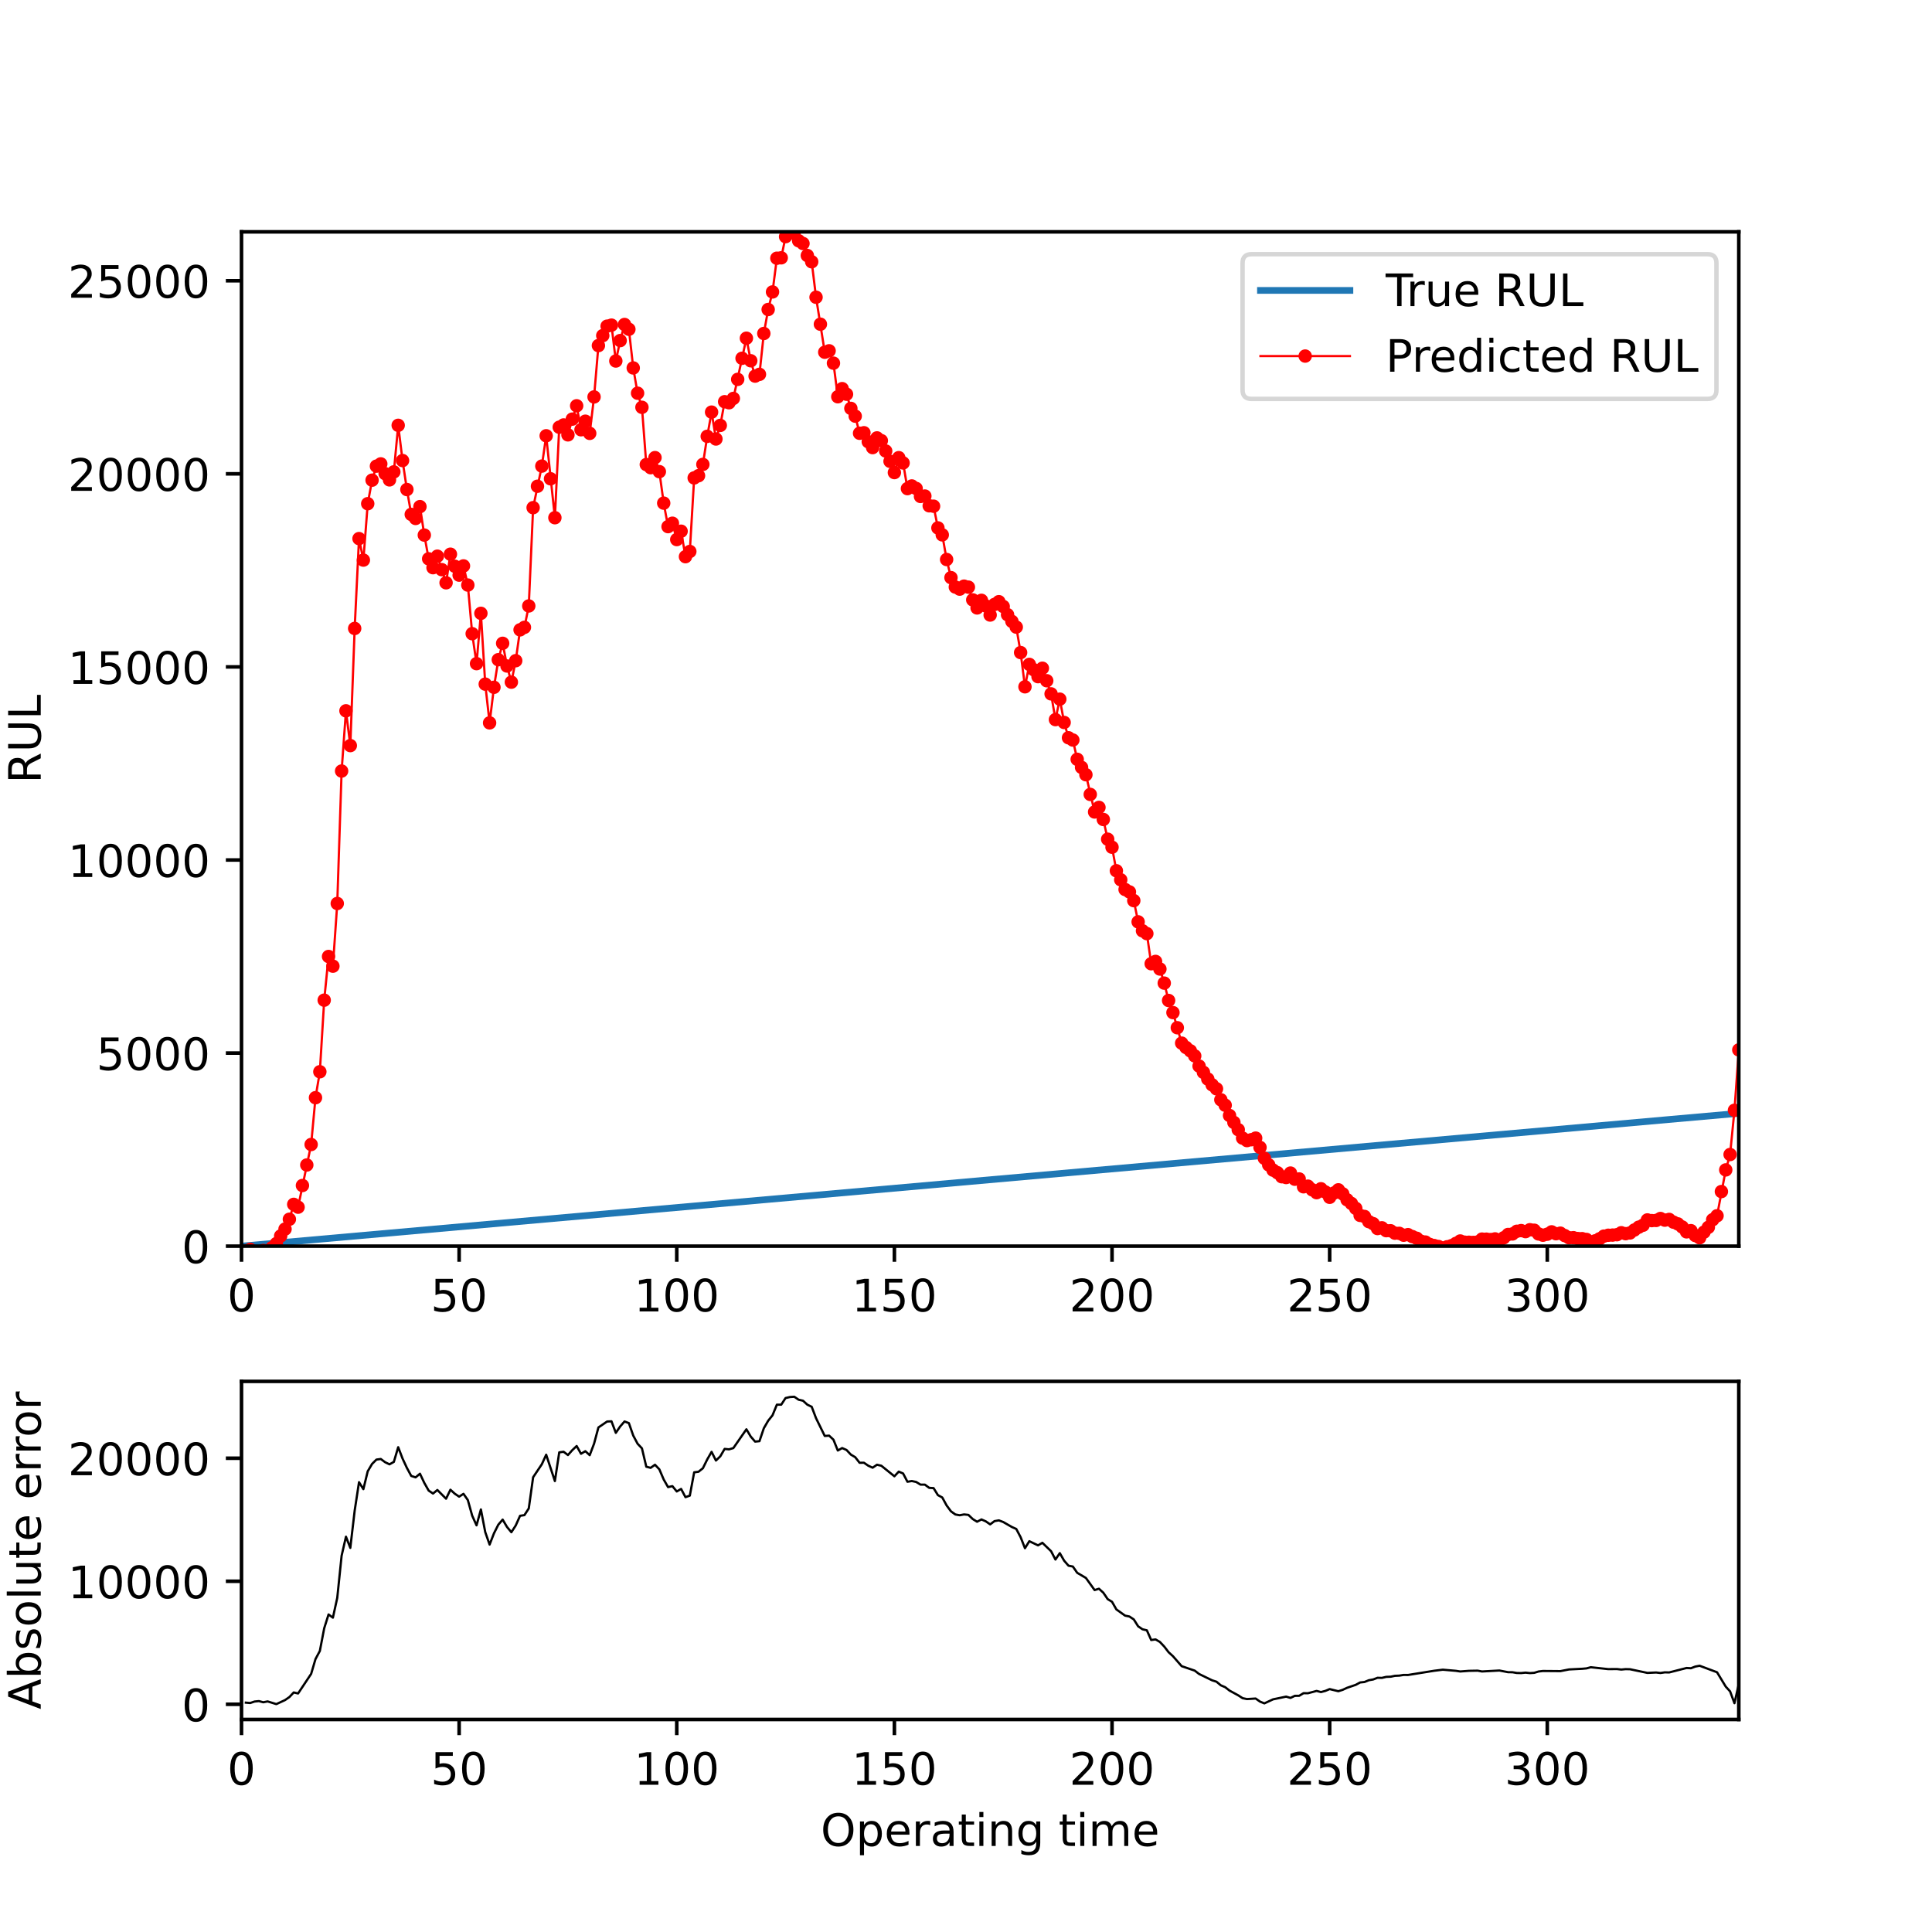<?xml version="1.0" encoding="utf-8" standalone="no"?>
<!DOCTYPE svg PUBLIC "-//W3C//DTD SVG 1.1//EN"
  "http://www.w3.org/Graphics/SVG/1.1/DTD/svg11.dtd">
<!-- Created with matplotlib (https://matplotlib.org/) -->
<svg height="432pt" version="1.1" viewBox="0 0 432 432" width="432pt" xmlns="http://www.w3.org/2000/svg" xmlns:xlink="http://www.w3.org/1999/xlink">
 <defs>
  <style type="text/css">
*{stroke-linecap:butt;stroke-linejoin:round;}
  </style>
 </defs>
 <g id="figure_1">
  <g id="patch_1">
   <path d="M 0 432 
L 432 432 
L 432 0 
L 0 0 
z
" style="fill:#ffffff;"/>
  </g>
  <g id="axes_1">
   <g id="patch_2">
    <path d="M 54 278.64 
L 388.8 278.64 
L 388.8 51.84 
L 54 51.84 
z
" style="fill:#ffffff;"/>
   </g>
   <g id="matplotlib.axis_1">
    <g id="xtick_1">
     <g id="line2d_1">
      <defs>
       <path d="M 0 0 
L 0 3.5 
" id="mb33f3309ec" style="stroke:#000000;stroke-width:0.8;"/>
      </defs>
      <g>
       <use style="stroke:#000000;stroke-width:0.8;" x="54" xlink:href="#mb33f3309ec" y="278.64"/>
      </g>
     </g>
     <g id="text_1">
      <!-- 0 -->
      <defs>
       <path d="M 31.781 66.406 
Q 24.172 66.406 20.328 58.906 
Q 16.5 51.422 16.5 36.375 
Q 16.5 21.391 20.328 13.891 
Q 24.172 6.391 31.781 6.391 
Q 39.453 6.391 43.281 13.891 
Q 47.125 21.391 47.125 36.375 
Q 47.125 51.422 43.281 58.906 
Q 39.453 66.406 31.781 66.406 
z
M 31.781 74.219 
Q 44.047 74.219 50.516 64.516 
Q 56.984 54.828 56.984 36.375 
Q 56.984 17.969 50.516 8.266 
Q 44.047 -1.422 31.781 -1.422 
Q 19.531 -1.422 13.062 8.266 
Q 6.594 17.969 6.594 36.375 
Q 6.594 54.828 13.062 64.516 
Q 19.531 74.219 31.781 74.219 
z
" id="DejaVuSans-48"/>
      </defs>
      <g transform="translate(50.819 293.238)scale(0.1 -0.1)">
       <use xlink:href="#DejaVuSans-48"/>
      </g>
     </g>
    </g>
    <g id="xtick_2">
     <g id="line2d_2">
      <g>
       <use style="stroke:#000000;stroke-width:0.8;" x="102.663" xlink:href="#mb33f3309ec" y="278.64"/>
      </g>
     </g>
     <g id="text_2">
      <!-- 50 -->
      <defs>
       <path d="M 10.797 72.906 
L 49.516 72.906 
L 49.516 64.594 
L 19.828 64.594 
L 19.828 46.734 
Q 21.969 47.469 24.109 47.828 
Q 26.266 48.188 28.422 48.188 
Q 40.625 48.188 47.75 41.5 
Q 54.891 34.812 54.891 23.391 
Q 54.891 11.625 47.562 5.094 
Q 40.234 -1.422 26.906 -1.422 
Q 22.312 -1.422 17.547 -0.641 
Q 12.797 0.141 7.719 1.703 
L 7.719 11.625 
Q 12.109 9.234 16.797 8.062 
Q 21.484 6.891 26.703 6.891 
Q 35.156 6.891 40.078 11.328 
Q 45.016 15.766 45.016 23.391 
Q 45.016 31 40.078 35.438 
Q 35.156 39.891 26.703 39.891 
Q 22.75 39.891 18.812 39.016 
Q 14.891 38.141 10.797 36.281 
z
" id="DejaVuSans-53"/>
      </defs>
      <g transform="translate(96.3 293.238)scale(0.1 -0.1)">
       <use xlink:href="#DejaVuSans-53"/>
       <use x="63.623" xlink:href="#DejaVuSans-48"/>
      </g>
     </g>
    </g>
    <g id="xtick_3">
     <g id="line2d_3">
      <g>
       <use style="stroke:#000000;stroke-width:0.8;" x="151.326" xlink:href="#mb33f3309ec" y="278.64"/>
      </g>
     </g>
     <g id="text_3">
      <!-- 100 -->
      <defs>
       <path d="M 12.406 8.297 
L 28.516 8.297 
L 28.516 63.922 
L 10.984 60.406 
L 10.984 69.391 
L 28.422 72.906 
L 38.281 72.906 
L 38.281 8.297 
L 54.391 8.297 
L 54.391 0 
L 12.406 0 
z
" id="DejaVuSans-49"/>
      </defs>
      <g transform="translate(141.782 293.238)scale(0.1 -0.1)">
       <use xlink:href="#DejaVuSans-49"/>
       <use x="63.623" xlink:href="#DejaVuSans-48"/>
       <use x="127.246" xlink:href="#DejaVuSans-48"/>
      </g>
     </g>
    </g>
    <g id="xtick_4">
     <g id="line2d_4">
      <g>
       <use style="stroke:#000000;stroke-width:0.8;" x="199.988" xlink:href="#mb33f3309ec" y="278.64"/>
      </g>
     </g>
     <g id="text_4">
      <!-- 150 -->
      <g transform="translate(190.445 293.238)scale(0.1 -0.1)">
       <use xlink:href="#DejaVuSans-49"/>
       <use x="63.623" xlink:href="#DejaVuSans-53"/>
       <use x="127.246" xlink:href="#DejaVuSans-48"/>
      </g>
     </g>
    </g>
    <g id="xtick_5">
     <g id="line2d_5">
      <g>
       <use style="stroke:#000000;stroke-width:0.8;" x="248.651" xlink:href="#mb33f3309ec" y="278.64"/>
      </g>
     </g>
     <g id="text_5">
      <!-- 200 -->
      <defs>
       <path d="M 19.188 8.297 
L 53.609 8.297 
L 53.609 0 
L 7.328 0 
L 7.328 8.297 
Q 12.938 14.109 22.625 23.891 
Q 32.328 33.688 34.812 36.531 
Q 39.547 41.844 41.422 45.531 
Q 43.312 49.219 43.312 52.781 
Q 43.312 58.594 39.234 62.25 
Q 35.156 65.922 28.609 65.922 
Q 23.969 65.922 18.812 64.312 
Q 13.672 62.703 7.812 59.422 
L 7.812 69.391 
Q 13.766 71.781 18.938 73 
Q 24.125 74.219 28.422 74.219 
Q 39.75 74.219 46.484 68.547 
Q 53.219 62.891 53.219 53.422 
Q 53.219 48.922 51.531 44.891 
Q 49.859 40.875 45.406 35.406 
Q 44.188 33.984 37.641 27.219 
Q 31.109 20.453 19.188 8.297 
z
" id="DejaVuSans-50"/>
      </defs>
      <g transform="translate(239.107 293.238)scale(0.1 -0.1)">
       <use xlink:href="#DejaVuSans-50"/>
       <use x="63.623" xlink:href="#DejaVuSans-48"/>
       <use x="127.246" xlink:href="#DejaVuSans-48"/>
      </g>
     </g>
    </g>
    <g id="xtick_6">
     <g id="line2d_6">
      <g>
       <use style="stroke:#000000;stroke-width:0.8;" x="297.314" xlink:href="#mb33f3309ec" y="278.64"/>
      </g>
     </g>
     <g id="text_6">
      <!-- 250 -->
      <g transform="translate(287.77 293.238)scale(0.1 -0.1)">
       <use xlink:href="#DejaVuSans-50"/>
       <use x="63.623" xlink:href="#DejaVuSans-53"/>
       <use x="127.246" xlink:href="#DejaVuSans-48"/>
      </g>
     </g>
    </g>
    <g id="xtick_7">
     <g id="line2d_7">
      <g>
       <use style="stroke:#000000;stroke-width:0.8;" x="345.977" xlink:href="#mb33f3309ec" y="278.64"/>
      </g>
     </g>
     <g id="text_7">
      <!-- 300 -->
      <defs>
       <path d="M 40.578 39.312 
Q 47.656 37.797 51.625 33 
Q 55.609 28.219 55.609 21.188 
Q 55.609 10.406 48.188 4.484 
Q 40.766 -1.422 27.094 -1.422 
Q 22.516 -1.422 17.656 -0.516 
Q 12.797 0.391 7.625 2.203 
L 7.625 11.719 
Q 11.719 9.328 16.594 8.109 
Q 21.484 6.891 26.812 6.891 
Q 36.078 6.891 40.938 10.547 
Q 45.797 14.203 45.797 21.188 
Q 45.797 27.641 41.281 31.266 
Q 36.766 34.906 28.719 34.906 
L 20.219 34.906 
L 20.219 43.016 
L 29.109 43.016 
Q 36.375 43.016 40.234 45.922 
Q 44.094 48.828 44.094 54.297 
Q 44.094 59.906 40.109 62.906 
Q 36.141 65.922 28.719 65.922 
Q 24.656 65.922 20.016 65.031 
Q 15.375 64.156 9.812 62.312 
L 9.812 71.094 
Q 15.438 72.656 20.344 73.438 
Q 25.25 74.219 29.594 74.219 
Q 40.828 74.219 47.359 69.109 
Q 53.906 64.016 53.906 55.328 
Q 53.906 49.266 50.438 45.094 
Q 46.969 40.922 40.578 39.312 
z
" id="DejaVuSans-51"/>
      </defs>
      <g transform="translate(336.433 293.238)scale(0.1 -0.1)">
       <use xlink:href="#DejaVuSans-51"/>
       <use x="63.623" xlink:href="#DejaVuSans-48"/>
       <use x="127.246" xlink:href="#DejaVuSans-48"/>
      </g>
     </g>
    </g>
   </g>
   <g id="matplotlib.axis_2">
    <g id="ytick_1">
     <g id="line2d_8">
      <defs>
       <path d="M 0 0 
L -3.5 0 
" id="m7fa81a6e85" style="stroke:#000000;stroke-width:0.8;"/>
      </defs>
      <g>
       <use style="stroke:#000000;stroke-width:0.8;" x="54" xlink:href="#m7fa81a6e85" y="278.64"/>
      </g>
     </g>
     <g id="text_8">
      <!-- 0 -->
      <g transform="translate(40.638 282.439)scale(0.1 -0.1)">
       <use xlink:href="#DejaVuSans-48"/>
      </g>
     </g>
    </g>
    <g id="ytick_2">
     <g id="line2d_9">
      <g>
       <use style="stroke:#000000;stroke-width:0.8;" x="54" xlink:href="#m7fa81a6e85" y="235.468"/>
      </g>
     </g>
     <g id="text_9">
      <!-- 5000 -->
      <g transform="translate(21.55 239.267)scale(0.1 -0.1)">
       <use xlink:href="#DejaVuSans-53"/>
       <use x="63.623" xlink:href="#DejaVuSans-48"/>
       <use x="127.246" xlink:href="#DejaVuSans-48"/>
       <use x="190.869" xlink:href="#DejaVuSans-48"/>
      </g>
     </g>
    </g>
    <g id="ytick_3">
     <g id="line2d_10">
      <g>
       <use style="stroke:#000000;stroke-width:0.8;" x="54" xlink:href="#m7fa81a6e85" y="192.295"/>
      </g>
     </g>
     <g id="text_10">
      <!-- 10000 -->
      <g transform="translate(15.188 196.095)scale(0.1 -0.1)">
       <use xlink:href="#DejaVuSans-49"/>
       <use x="63.623" xlink:href="#DejaVuSans-48"/>
       <use x="127.246" xlink:href="#DejaVuSans-48"/>
       <use x="190.869" xlink:href="#DejaVuSans-48"/>
       <use x="254.492" xlink:href="#DejaVuSans-48"/>
      </g>
     </g>
    </g>
    <g id="ytick_4">
     <g id="line2d_11">
      <g>
       <use style="stroke:#000000;stroke-width:0.8;" x="54" xlink:href="#m7fa81a6e85" y="149.123"/>
      </g>
     </g>
     <g id="text_11">
      <!-- 15000 -->
      <g transform="translate(15.188 152.922)scale(0.1 -0.1)">
       <use xlink:href="#DejaVuSans-49"/>
       <use x="63.623" xlink:href="#DejaVuSans-53"/>
       <use x="127.246" xlink:href="#DejaVuSans-48"/>
       <use x="190.869" xlink:href="#DejaVuSans-48"/>
       <use x="254.492" xlink:href="#DejaVuSans-48"/>
      </g>
     </g>
    </g>
    <g id="ytick_5">
     <g id="line2d_12">
      <g>
       <use style="stroke:#000000;stroke-width:0.8;" x="54" xlink:href="#m7fa81a6e85" y="105.951"/>
      </g>
     </g>
     <g id="text_12">
      <!-- 20000 -->
      <g transform="translate(15.188 109.75)scale(0.1 -0.1)">
       <use xlink:href="#DejaVuSans-50"/>
       <use x="63.623" xlink:href="#DejaVuSans-48"/>
       <use x="127.246" xlink:href="#DejaVuSans-48"/>
       <use x="190.869" xlink:href="#DejaVuSans-48"/>
       <use x="254.492" xlink:href="#DejaVuSans-48"/>
      </g>
     </g>
    </g>
    <g id="ytick_6">
     <g id="line2d_13">
      <g>
       <use style="stroke:#000000;stroke-width:0.8;" x="54" xlink:href="#m7fa81a6e85" y="62.778"/>
      </g>
     </g>
     <g id="text_13">
      <!-- 25000 -->
      <g transform="translate(15.188 66.578)scale(0.1 -0.1)">
       <use xlink:href="#DejaVuSans-50"/>
       <use x="63.623" xlink:href="#DejaVuSans-53"/>
       <use x="127.246" xlink:href="#DejaVuSans-48"/>
       <use x="190.869" xlink:href="#DejaVuSans-48"/>
       <use x="254.492" xlink:href="#DejaVuSans-48"/>
      </g>
     </g>
    </g>
    <g id="text_14">
     <!-- RUL -->
     <defs>
      <path d="M 44.391 34.188 
Q 47.562 33.109 50.562 29.594 
Q 53.562 26.078 56.594 19.922 
L 66.609 0 
L 56 0 
L 46.688 18.703 
Q 43.062 26.031 39.672 28.422 
Q 36.281 30.812 30.422 30.812 
L 19.672 30.812 
L 19.672 0 
L 9.812 0 
L 9.812 72.906 
L 32.078 72.906 
Q 44.578 72.906 50.734 67.672 
Q 56.891 62.453 56.891 51.906 
Q 56.891 45.016 53.688 40.469 
Q 50.484 35.938 44.391 34.188 
z
M 19.672 64.797 
L 19.672 38.922 
L 32.078 38.922 
Q 39.203 38.922 42.844 42.219 
Q 46.484 45.516 46.484 51.906 
Q 46.484 58.297 42.844 61.547 
Q 39.203 64.797 32.078 64.797 
z
" id="DejaVuSans-82"/>
      <path d="M 8.688 72.906 
L 18.609 72.906 
L 18.609 28.609 
Q 18.609 16.891 22.844 11.734 
Q 27.094 6.594 36.625 6.594 
Q 46.094 6.594 50.344 11.734 
Q 54.594 16.891 54.594 28.609 
L 54.594 72.906 
L 64.5 72.906 
L 64.5 27.391 
Q 64.5 13.141 57.438 5.859 
Q 50.391 -1.422 36.625 -1.422 
Q 22.797 -1.422 15.734 5.859 
Q 8.688 13.141 8.688 27.391 
z
" id="DejaVuSans-85"/>
      <path d="M 9.812 72.906 
L 19.672 72.906 
L 19.672 8.297 
L 55.172 8.297 
L 55.172 0 
L 9.812 0 
z
" id="DejaVuSans-76"/>
     </defs>
     <g transform="translate(9.108 175.16)rotate(-90)scale(0.1 -0.1)">
      <use xlink:href="#DejaVuSans-82"/>
      <use x="69.482" xlink:href="#DejaVuSans-85"/>
      <use x="142.676" xlink:href="#DejaVuSans-76"/>
     </g>
    </g>
   </g>
   <g id="line2d_14">
    <path clip-path="url(#p0c56f7147c)" d="M 54.973 278.554 
L 388.8 248.937 
L 388.8 248.937 
" style="fill:none;stroke:#1f77b4;stroke-linecap:square;stroke-width:1.5;"/>
   </g>
   <g id="line2d_15">
    <path clip-path="url(#p0c56f7147c)" d="M 54.973 279.705 
L 55.947 279.364 
L 56.92 280.315 
L 57.893 280.527 
L 58.866 279.615 
L 59.84 280.136 
L 60.813 278.994 
L 61.786 278.071 
L 63.733 274.827 
L 64.706 272.627 
L 65.679 269.298 
L 66.652 269.924 
L 69.572 255.914 
L 70.545 245.449 
L 71.519 239.647 
L 72.492 223.639 
L 73.465 213.875 
L 74.438 216.037 
L 75.412 202.022 
L 76.385 172.405 
L 77.358 158.943 
L 78.331 166.715 
L 79.305 140.523 
L 80.278 120.432 
L 81.251 125.237 
L 82.224 112.627 
L 83.198 107.366 
L 84.171 104.233 
L 85.144 103.726 
L 86.117 105.911 
L 87.091 107.3 
L 88.064 105.513 
L 89.037 95.104 
L 90.01 102.982 
L 90.984 109.462 
L 91.957 115.022 
L 92.93 115.925 
L 93.903 113.285 
L 94.877 119.646 
L 95.85 124.954 
L 96.823 126.935 
L 97.797 124.365 
L 99.743 130.312 
L 100.716 123.92 
L 101.69 126.614 
L 102.663 128.603 
L 103.636 126.539 
L 104.609 130.822 
L 105.583 141.695 
L 106.556 148.391 
L 107.529 137.144 
L 108.502 152.972 
L 109.476 161.636 
L 110.449 153.683 
L 111.422 147.513 
L 112.395 143.847 
L 113.369 148.919 
L 114.342 152.53 
L 115.315 147.733 
L 116.288 140.831 
L 117.262 140.274 
L 118.235 135.493 
L 119.208 113.514 
L 121.155 104.219 
L 122.128 97.442 
L 124.074 115.763 
L 125.048 95.528 
L 126.021 95.022 
L 126.994 97.234 
L 127.967 93.716 
L 128.941 90.736 
L 129.914 96.092 
L 130.887 94.184 
L 131.86 96.9 
L 132.834 88.757 
L 133.807 77.274 
L 135.753 72.929 
L 136.727 72.703 
L 137.7 80.721 
L 138.673 76.152 
L 139.647 72.559 
L 140.62 73.626 
L 141.593 82.272 
L 142.566 87.92 
L 143.54 91.076 
L 144.513 103.875 
L 145.486 104.573 
L 146.459 102.325 
L 147.433 105.462 
L 148.406 112.503 
L 149.379 117.754 
L 150.352 116.994 
L 151.326 120.647 
L 152.299 118.781 
L 153.272 124.471 
L 154.245 123.311 
L 155.219 106.861 
L 156.192 106.367 
L 157.165 103.843 
L 158.138 97.567 
L 159.112 92.151 
L 160.085 98.159 
L 161.058 95.121 
L 162.031 89.824 
L 163.005 90.054 
L 163.978 89.089 
L 165.924 80.114 
L 166.898 75.626 
L 167.871 80.67 
L 168.844 84.097 
L 169.817 83.704 
L 170.791 74.569 
L 171.764 69.206 
L 172.737 65.279 
L 173.71 57.741 
L 174.684 57.646 
L 175.657 52.913 
L 176.63 52.132 
L 177.603 51.84 
L 178.577 53.832 
L 179.55 54.448 
L 180.523 57.136 
L 181.497 58.531 
L 182.47 66.464 
L 184.416 78.756 
L 185.39 78.443 
L 186.363 81.205 
L 187.336 88.712 
L 188.309 86.902 
L 189.283 88.148 
L 190.256 91.318 
L 191.229 93.049 
L 192.202 96.878 
L 193.176 96.762 
L 194.149 98.771 
L 195.122 100.082 
L 196.095 97.917 
L 197.069 98.532 
L 199.988 105.668 
L 200.962 102.333 
L 201.935 103.515 
L 202.908 109.255 
L 203.881 108.662 
L 204.855 109.223 
L 205.828 111.006 
L 206.801 110.918 
L 207.774 113.095 
L 208.748 113.189 
L 209.721 118.041 
L 210.694 119.597 
L 211.667 125.108 
L 212.641 129.16 
L 213.614 131.261 
L 214.587 131.729 
L 215.56 131.064 
L 216.534 131.288 
L 217.507 134.131 
L 218.48 135.935 
L 219.453 134.234 
L 220.427 135.49 
L 221.4 137.52 
L 222.373 135.154 
L 223.347 134.54 
L 224.32 135.605 
L 225.293 137.454 
L 226.266 138.947 
L 227.24 140.221 
L 228.213 145.916 
L 229.186 153.568 
L 230.159 148.562 
L 231.133 149.746 
L 232.106 151.3 
L 233.079 149.422 
L 235.026 155.152 
L 235.999 160.904 
L 236.972 156.335 
L 237.945 161.546 
L 238.919 164.965 
L 239.892 165.473 
L 240.865 169.783 
L 242.812 173.23 
L 244.758 181.56 
L 245.731 180.539 
L 246.705 183.238 
L 247.678 187.647 
L 248.651 189.442 
L 249.624 194.709 
L 251.571 198.886 
L 252.544 199.432 
L 253.517 201.382 
L 254.491 206.131 
L 255.464 208.128 
L 256.437 208.757 
L 257.41 215.491 
L 258.384 214.978 
L 259.357 216.675 
L 260.33 219.828 
L 261.303 223.711 
L 262.277 226.417 
L 264.223 233.245 
L 265.197 234.216 
L 266.17 234.972 
L 267.143 236.104 
L 268.116 238.374 
L 271.036 242.573 
L 272.009 243.456 
L 272.983 245.91 
L 273.956 247.135 
L 274.929 249.434 
L 276.876 252.596 
L 277.849 254.488 
L 278.822 255.032 
L 279.795 254.843 
L 280.769 254.486 
L 281.742 256.56 
L 282.715 258.99 
L 283.688 260.47 
L 284.662 261.646 
L 285.635 262.218 
L 286.608 263.12 
L 287.581 263.294 
L 288.555 262.302 
L 289.528 263.675 
L 290.501 263.618 
L 291.474 265.367 
L 292.448 265.229 
L 293.421 266.039 
L 294.394 266.68 
L 295.367 265.812 
L 296.341 266.523 
L 297.314 267.718 
L 298.287 266.758 
L 299.26 266.049 
L 300.234 266.947 
L 301.207 268.274 
L 302.18 269.1 
L 303.153 270.192 
L 304.127 271.765 
L 305.1 272.005 
L 306.073 273.156 
L 307.047 273.615 
L 308.02 274.703 
L 308.993 274.542 
L 309.966 275.177 
L 310.94 275.202 
L 311.913 275.741 
L 312.886 275.782 
L 313.859 276.194 
L 314.833 276.069 
L 316.779 276.882 
L 317.752 277.55 
L 318.726 277.728 
L 319.699 278.251 
L 322.619 279.084 
L 324.565 278.529 
L 326.512 277.489 
L 327.485 277.757 
L 330.405 277.714 
L 331.378 277.066 
L 334.298 277.021 
L 335.271 277.384 
L 337.217 276.036 
L 338.191 275.912 
L 339.164 275.318 
L 340.137 275.166 
L 341.11 275.391 
L 342.084 274.973 
L 343.057 275.085 
L 344.03 275.916 
L 345.003 276.193 
L 345.977 275.971 
L 346.95 275.448 
L 347.923 275.861 
L 348.897 275.74 
L 350.843 276.762 
L 351.816 276.75 
L 352.79 276.944 
L 353.763 276.966 
L 354.736 277.147 
L 355.709 277.874 
L 357.656 277.009 
L 358.629 276.402 
L 359.602 276.205 
L 361.549 276.084 
L 362.522 275.645 
L 363.495 275.852 
L 364.469 275.691 
L 366.415 274.403 
L 367.388 273.964 
L 368.362 272.78 
L 369.335 272.93 
L 370.308 272.892 
L 371.281 272.46 
L 372.255 272.826 
L 373.228 272.667 
L 374.201 273.278 
L 375.174 273.665 
L 376.148 274.357 
L 377.121 275.444 
L 378.094 275.18 
L 379.067 276.266 
L 380.041 276.765 
L 381.987 274.431 
L 382.96 272.73 
L 383.934 271.848 
L 385.88 261.596 
L 386.853 258.151 
L 387.827 248.263 
L 388.8 234.763 
L 388.8 234.763 
" style="fill:none;stroke:#ff0000;stroke-linecap:square;stroke-width:0.5;"/>
    <defs>
     <path d="M 0 1 
C 0.265 1 0.52 0.895 0.707 0.707 
C 0.895 0.52 1 0.265 1 0 
C 1 -0.265 0.895 -0.52 0.707 -0.707 
C 0.52 -0.895 0.265 -1 0 -1 
C -0.265 -1 -0.52 -0.895 -0.707 -0.707 
C -0.895 -0.52 -1 -0.265 -1 0 
C -1 0.265 -0.895 0.52 -0.707 0.707 
C -0.52 0.895 -0.265 1 0 1 
z
" id="ma4197451bc" style="stroke:#ff0000;"/>
    </defs>
    <g clip-path="url(#p0c56f7147c)">
     <use style="fill:#ff0000;stroke:#ff0000;" x="54.973" xlink:href="#ma4197451bc" y="279.705"/>
     <use style="fill:#ff0000;stroke:#ff0000;" x="55.947" xlink:href="#ma4197451bc" y="279.364"/>
     <use style="fill:#ff0000;stroke:#ff0000;" x="56.92" xlink:href="#ma4197451bc" y="280.315"/>
     <use style="fill:#ff0000;stroke:#ff0000;" x="57.893" xlink:href="#ma4197451bc" y="280.527"/>
     <use style="fill:#ff0000;stroke:#ff0000;" x="58.866" xlink:href="#ma4197451bc" y="279.615"/>
     <use style="fill:#ff0000;stroke:#ff0000;" x="59.84" xlink:href="#ma4197451bc" y="280.136"/>
     <use style="fill:#ff0000;stroke:#ff0000;" x="60.813" xlink:href="#ma4197451bc" y="278.994"/>
     <use style="fill:#ff0000;stroke:#ff0000;" x="61.786" xlink:href="#ma4197451bc" y="278.071"/>
     <use style="fill:#ff0000;stroke:#ff0000;" x="62.759" xlink:href="#ma4197451bc" y="276.356"/>
     <use style="fill:#ff0000;stroke:#ff0000;" x="63.733" xlink:href="#ma4197451bc" y="274.827"/>
     <use style="fill:#ff0000;stroke:#ff0000;" x="64.706" xlink:href="#ma4197451bc" y="272.627"/>
     <use style="fill:#ff0000;stroke:#ff0000;" x="65.679" xlink:href="#ma4197451bc" y="269.298"/>
     <use style="fill:#ff0000;stroke:#ff0000;" x="66.652" xlink:href="#ma4197451bc" y="269.924"/>
     <use style="fill:#ff0000;stroke:#ff0000;" x="67.626" xlink:href="#ma4197451bc" y="265.079"/>
     <use style="fill:#ff0000;stroke:#ff0000;" x="68.599" xlink:href="#ma4197451bc" y="260.495"/>
     <use style="fill:#ff0000;stroke:#ff0000;" x="69.572" xlink:href="#ma4197451bc" y="255.914"/>
     <use style="fill:#ff0000;stroke:#ff0000;" x="70.545" xlink:href="#ma4197451bc" y="245.449"/>
     <use style="fill:#ff0000;stroke:#ff0000;" x="71.519" xlink:href="#ma4197451bc" y="239.647"/>
     <use style="fill:#ff0000;stroke:#ff0000;" x="72.492" xlink:href="#ma4197451bc" y="223.639"/>
     <use style="fill:#ff0000;stroke:#ff0000;" x="73.465" xlink:href="#ma4197451bc" y="213.875"/>
     <use style="fill:#ff0000;stroke:#ff0000;" x="74.438" xlink:href="#ma4197451bc" y="216.037"/>
     <use style="fill:#ff0000;stroke:#ff0000;" x="75.412" xlink:href="#ma4197451bc" y="202.022"/>
     <use style="fill:#ff0000;stroke:#ff0000;" x="76.385" xlink:href="#ma4197451bc" y="172.405"/>
     <use style="fill:#ff0000;stroke:#ff0000;" x="77.358" xlink:href="#ma4197451bc" y="158.943"/>
     <use style="fill:#ff0000;stroke:#ff0000;" x="78.331" xlink:href="#ma4197451bc" y="166.715"/>
     <use style="fill:#ff0000;stroke:#ff0000;" x="79.305" xlink:href="#ma4197451bc" y="140.523"/>
     <use style="fill:#ff0000;stroke:#ff0000;" x="80.278" xlink:href="#ma4197451bc" y="120.432"/>
     <use style="fill:#ff0000;stroke:#ff0000;" x="81.251" xlink:href="#ma4197451bc" y="125.237"/>
     <use style="fill:#ff0000;stroke:#ff0000;" x="82.224" xlink:href="#ma4197451bc" y="112.627"/>
     <use style="fill:#ff0000;stroke:#ff0000;" x="83.198" xlink:href="#ma4197451bc" y="107.366"/>
     <use style="fill:#ff0000;stroke:#ff0000;" x="84.171" xlink:href="#ma4197451bc" y="104.233"/>
     <use style="fill:#ff0000;stroke:#ff0000;" x="85.144" xlink:href="#ma4197451bc" y="103.726"/>
     <use style="fill:#ff0000;stroke:#ff0000;" x="86.117" xlink:href="#ma4197451bc" y="105.911"/>
     <use style="fill:#ff0000;stroke:#ff0000;" x="87.091" xlink:href="#ma4197451bc" y="107.3"/>
     <use style="fill:#ff0000;stroke:#ff0000;" x="88.064" xlink:href="#ma4197451bc" y="105.513"/>
     <use style="fill:#ff0000;stroke:#ff0000;" x="89.037" xlink:href="#ma4197451bc" y="95.104"/>
     <use style="fill:#ff0000;stroke:#ff0000;" x="90.01" xlink:href="#ma4197451bc" y="102.982"/>
     <use style="fill:#ff0000;stroke:#ff0000;" x="90.984" xlink:href="#ma4197451bc" y="109.462"/>
     <use style="fill:#ff0000;stroke:#ff0000;" x="91.957" xlink:href="#ma4197451bc" y="115.022"/>
     <use style="fill:#ff0000;stroke:#ff0000;" x="92.93" xlink:href="#ma4197451bc" y="115.925"/>
     <use style="fill:#ff0000;stroke:#ff0000;" x="93.903" xlink:href="#ma4197451bc" y="113.285"/>
     <use style="fill:#ff0000;stroke:#ff0000;" x="94.877" xlink:href="#ma4197451bc" y="119.646"/>
     <use style="fill:#ff0000;stroke:#ff0000;" x="95.85" xlink:href="#ma4197451bc" y="124.954"/>
     <use style="fill:#ff0000;stroke:#ff0000;" x="96.823" xlink:href="#ma4197451bc" y="126.935"/>
     <use style="fill:#ff0000;stroke:#ff0000;" x="97.797" xlink:href="#ma4197451bc" y="124.365"/>
     <use style="fill:#ff0000;stroke:#ff0000;" x="98.77" xlink:href="#ma4197451bc" y="127.373"/>
     <use style="fill:#ff0000;stroke:#ff0000;" x="99.743" xlink:href="#ma4197451bc" y="130.312"/>
     <use style="fill:#ff0000;stroke:#ff0000;" x="100.716" xlink:href="#ma4197451bc" y="123.92"/>
     <use style="fill:#ff0000;stroke:#ff0000;" x="101.69" xlink:href="#ma4197451bc" y="126.614"/>
     <use style="fill:#ff0000;stroke:#ff0000;" x="102.663" xlink:href="#ma4197451bc" y="128.603"/>
     <use style="fill:#ff0000;stroke:#ff0000;" x="103.636" xlink:href="#ma4197451bc" y="126.539"/>
     <use style="fill:#ff0000;stroke:#ff0000;" x="104.609" xlink:href="#ma4197451bc" y="130.822"/>
     <use style="fill:#ff0000;stroke:#ff0000;" x="105.583" xlink:href="#ma4197451bc" y="141.695"/>
     <use style="fill:#ff0000;stroke:#ff0000;" x="106.556" xlink:href="#ma4197451bc" y="148.391"/>
     <use style="fill:#ff0000;stroke:#ff0000;" x="107.529" xlink:href="#ma4197451bc" y="137.144"/>
     <use style="fill:#ff0000;stroke:#ff0000;" x="108.502" xlink:href="#ma4197451bc" y="152.972"/>
     <use style="fill:#ff0000;stroke:#ff0000;" x="109.476" xlink:href="#ma4197451bc" y="161.636"/>
     <use style="fill:#ff0000;stroke:#ff0000;" x="110.449" xlink:href="#ma4197451bc" y="153.683"/>
     <use style="fill:#ff0000;stroke:#ff0000;" x="111.422" xlink:href="#ma4197451bc" y="147.513"/>
     <use style="fill:#ff0000;stroke:#ff0000;" x="112.395" xlink:href="#ma4197451bc" y="143.847"/>
     <use style="fill:#ff0000;stroke:#ff0000;" x="113.369" xlink:href="#ma4197451bc" y="148.919"/>
     <use style="fill:#ff0000;stroke:#ff0000;" x="114.342" xlink:href="#ma4197451bc" y="152.53"/>
     <use style="fill:#ff0000;stroke:#ff0000;" x="115.315" xlink:href="#ma4197451bc" y="147.733"/>
     <use style="fill:#ff0000;stroke:#ff0000;" x="116.288" xlink:href="#ma4197451bc" y="140.831"/>
     <use style="fill:#ff0000;stroke:#ff0000;" x="117.262" xlink:href="#ma4197451bc" y="140.274"/>
     <use style="fill:#ff0000;stroke:#ff0000;" x="118.235" xlink:href="#ma4197451bc" y="135.493"/>
     <use style="fill:#ff0000;stroke:#ff0000;" x="119.208" xlink:href="#ma4197451bc" y="113.514"/>
     <use style="fill:#ff0000;stroke:#ff0000;" x="120.181" xlink:href="#ma4197451bc" y="108.724"/>
     <use style="fill:#ff0000;stroke:#ff0000;" x="121.155" xlink:href="#ma4197451bc" y="104.219"/>
     <use style="fill:#ff0000;stroke:#ff0000;" x="122.128" xlink:href="#ma4197451bc" y="97.442"/>
     <use style="fill:#ff0000;stroke:#ff0000;" x="123.101" xlink:href="#ma4197451bc" y="107.057"/>
     <use style="fill:#ff0000;stroke:#ff0000;" x="124.074" xlink:href="#ma4197451bc" y="115.763"/>
     <use style="fill:#ff0000;stroke:#ff0000;" x="125.048" xlink:href="#ma4197451bc" y="95.528"/>
     <use style="fill:#ff0000;stroke:#ff0000;" x="126.021" xlink:href="#ma4197451bc" y="95.022"/>
     <use style="fill:#ff0000;stroke:#ff0000;" x="126.994" xlink:href="#ma4197451bc" y="97.234"/>
     <use style="fill:#ff0000;stroke:#ff0000;" x="127.967" xlink:href="#ma4197451bc" y="93.716"/>
     <use style="fill:#ff0000;stroke:#ff0000;" x="128.941" xlink:href="#ma4197451bc" y="90.736"/>
     <use style="fill:#ff0000;stroke:#ff0000;" x="129.914" xlink:href="#ma4197451bc" y="96.092"/>
     <use style="fill:#ff0000;stroke:#ff0000;" x="130.887" xlink:href="#ma4197451bc" y="94.184"/>
     <use style="fill:#ff0000;stroke:#ff0000;" x="131.86" xlink:href="#ma4197451bc" y="96.9"/>
     <use style="fill:#ff0000;stroke:#ff0000;" x="132.834" xlink:href="#ma4197451bc" y="88.757"/>
     <use style="fill:#ff0000;stroke:#ff0000;" x="133.807" xlink:href="#ma4197451bc" y="77.274"/>
     <use style="fill:#ff0000;stroke:#ff0000;" x="134.78" xlink:href="#ma4197451bc" y="75.041"/>
     <use style="fill:#ff0000;stroke:#ff0000;" x="135.753" xlink:href="#ma4197451bc" y="72.929"/>
     <use style="fill:#ff0000;stroke:#ff0000;" x="136.727" xlink:href="#ma4197451bc" y="72.703"/>
     <use style="fill:#ff0000;stroke:#ff0000;" x="137.7" xlink:href="#ma4197451bc" y="80.721"/>
     <use style="fill:#ff0000;stroke:#ff0000;" x="138.673" xlink:href="#ma4197451bc" y="76.152"/>
     <use style="fill:#ff0000;stroke:#ff0000;" x="139.647" xlink:href="#ma4197451bc" y="72.559"/>
     <use style="fill:#ff0000;stroke:#ff0000;" x="140.62" xlink:href="#ma4197451bc" y="73.626"/>
     <use style="fill:#ff0000;stroke:#ff0000;" x="141.593" xlink:href="#ma4197451bc" y="82.272"/>
     <use style="fill:#ff0000;stroke:#ff0000;" x="142.566" xlink:href="#ma4197451bc" y="87.92"/>
     <use style="fill:#ff0000;stroke:#ff0000;" x="143.54" xlink:href="#ma4197451bc" y="91.076"/>
     <use style="fill:#ff0000;stroke:#ff0000;" x="144.513" xlink:href="#ma4197451bc" y="103.875"/>
     <use style="fill:#ff0000;stroke:#ff0000;" x="145.486" xlink:href="#ma4197451bc" y="104.573"/>
     <use style="fill:#ff0000;stroke:#ff0000;" x="146.459" xlink:href="#ma4197451bc" y="102.325"/>
     <use style="fill:#ff0000;stroke:#ff0000;" x="147.433" xlink:href="#ma4197451bc" y="105.462"/>
     <use style="fill:#ff0000;stroke:#ff0000;" x="148.406" xlink:href="#ma4197451bc" y="112.503"/>
     <use style="fill:#ff0000;stroke:#ff0000;" x="149.379" xlink:href="#ma4197451bc" y="117.754"/>
     <use style="fill:#ff0000;stroke:#ff0000;" x="150.352" xlink:href="#ma4197451bc" y="116.994"/>
     <use style="fill:#ff0000;stroke:#ff0000;" x="151.326" xlink:href="#ma4197451bc" y="120.647"/>
     <use style="fill:#ff0000;stroke:#ff0000;" x="152.299" xlink:href="#ma4197451bc" y="118.781"/>
     <use style="fill:#ff0000;stroke:#ff0000;" x="153.272" xlink:href="#ma4197451bc" y="124.471"/>
     <use style="fill:#ff0000;stroke:#ff0000;" x="154.245" xlink:href="#ma4197451bc" y="123.311"/>
     <use style="fill:#ff0000;stroke:#ff0000;" x="155.219" xlink:href="#ma4197451bc" y="106.861"/>
     <use style="fill:#ff0000;stroke:#ff0000;" x="156.192" xlink:href="#ma4197451bc" y="106.367"/>
     <use style="fill:#ff0000;stroke:#ff0000;" x="157.165" xlink:href="#ma4197451bc" y="103.843"/>
     <use style="fill:#ff0000;stroke:#ff0000;" x="158.138" xlink:href="#ma4197451bc" y="97.567"/>
     <use style="fill:#ff0000;stroke:#ff0000;" x="159.112" xlink:href="#ma4197451bc" y="92.151"/>
     <use style="fill:#ff0000;stroke:#ff0000;" x="160.085" xlink:href="#ma4197451bc" y="98.159"/>
     <use style="fill:#ff0000;stroke:#ff0000;" x="161.058" xlink:href="#ma4197451bc" y="95.121"/>
     <use style="fill:#ff0000;stroke:#ff0000;" x="162.031" xlink:href="#ma4197451bc" y="89.824"/>
     <use style="fill:#ff0000;stroke:#ff0000;" x="163.005" xlink:href="#ma4197451bc" y="90.054"/>
     <use style="fill:#ff0000;stroke:#ff0000;" x="163.978" xlink:href="#ma4197451bc" y="89.089"/>
     <use style="fill:#ff0000;stroke:#ff0000;" x="164.951" xlink:href="#ma4197451bc" y="84.829"/>
     <use style="fill:#ff0000;stroke:#ff0000;" x="165.924" xlink:href="#ma4197451bc" y="80.114"/>
     <use style="fill:#ff0000;stroke:#ff0000;" x="166.898" xlink:href="#ma4197451bc" y="75.626"/>
     <use style="fill:#ff0000;stroke:#ff0000;" x="167.871" xlink:href="#ma4197451bc" y="80.67"/>
     <use style="fill:#ff0000;stroke:#ff0000;" x="168.844" xlink:href="#ma4197451bc" y="84.097"/>
     <use style="fill:#ff0000;stroke:#ff0000;" x="169.817" xlink:href="#ma4197451bc" y="83.704"/>
     <use style="fill:#ff0000;stroke:#ff0000;" x="170.791" xlink:href="#ma4197451bc" y="74.569"/>
     <use style="fill:#ff0000;stroke:#ff0000;" x="171.764" xlink:href="#ma4197451bc" y="69.206"/>
     <use style="fill:#ff0000;stroke:#ff0000;" x="172.737" xlink:href="#ma4197451bc" y="65.279"/>
     <use style="fill:#ff0000;stroke:#ff0000;" x="173.71" xlink:href="#ma4197451bc" y="57.741"/>
     <use style="fill:#ff0000;stroke:#ff0000;" x="174.684" xlink:href="#ma4197451bc" y="57.646"/>
     <use style="fill:#ff0000;stroke:#ff0000;" x="175.657" xlink:href="#ma4197451bc" y="52.913"/>
     <use style="fill:#ff0000;stroke:#ff0000;" x="176.63" xlink:href="#ma4197451bc" y="52.132"/>
     <use style="fill:#ff0000;stroke:#ff0000;" x="177.603" xlink:href="#ma4197451bc" y="51.84"/>
     <use style="fill:#ff0000;stroke:#ff0000;" x="178.577" xlink:href="#ma4197451bc" y="53.832"/>
     <use style="fill:#ff0000;stroke:#ff0000;" x="179.55" xlink:href="#ma4197451bc" y="54.448"/>
     <use style="fill:#ff0000;stroke:#ff0000;" x="180.523" xlink:href="#ma4197451bc" y="57.136"/>
     <use style="fill:#ff0000;stroke:#ff0000;" x="181.497" xlink:href="#ma4197451bc" y="58.531"/>
     <use style="fill:#ff0000;stroke:#ff0000;" x="182.47" xlink:href="#ma4197451bc" y="66.464"/>
     <use style="fill:#ff0000;stroke:#ff0000;" x="183.443" xlink:href="#ma4197451bc" y="72.494"/>
     <use style="fill:#ff0000;stroke:#ff0000;" x="184.416" xlink:href="#ma4197451bc" y="78.756"/>
     <use style="fill:#ff0000;stroke:#ff0000;" x="185.39" xlink:href="#ma4197451bc" y="78.443"/>
     <use style="fill:#ff0000;stroke:#ff0000;" x="186.363" xlink:href="#ma4197451bc" y="81.205"/>
     <use style="fill:#ff0000;stroke:#ff0000;" x="187.336" xlink:href="#ma4197451bc" y="88.712"/>
     <use style="fill:#ff0000;stroke:#ff0000;" x="188.309" xlink:href="#ma4197451bc" y="86.902"/>
     <use style="fill:#ff0000;stroke:#ff0000;" x="189.283" xlink:href="#ma4197451bc" y="88.148"/>
     <use style="fill:#ff0000;stroke:#ff0000;" x="190.256" xlink:href="#ma4197451bc" y="91.318"/>
     <use style="fill:#ff0000;stroke:#ff0000;" x="191.229" xlink:href="#ma4197451bc" y="93.049"/>
     <use style="fill:#ff0000;stroke:#ff0000;" x="192.202" xlink:href="#ma4197451bc" y="96.878"/>
     <use style="fill:#ff0000;stroke:#ff0000;" x="193.176" xlink:href="#ma4197451bc" y="96.762"/>
     <use style="fill:#ff0000;stroke:#ff0000;" x="194.149" xlink:href="#ma4197451bc" y="98.771"/>
     <use style="fill:#ff0000;stroke:#ff0000;" x="195.122" xlink:href="#ma4197451bc" y="100.082"/>
     <use style="fill:#ff0000;stroke:#ff0000;" x="196.095" xlink:href="#ma4197451bc" y="97.917"/>
     <use style="fill:#ff0000;stroke:#ff0000;" x="197.069" xlink:href="#ma4197451bc" y="98.532"/>
     <use style="fill:#ff0000;stroke:#ff0000;" x="198.042" xlink:href="#ma4197451bc" y="100.849"/>
     <use style="fill:#ff0000;stroke:#ff0000;" x="199.015" xlink:href="#ma4197451bc" y="103.148"/>
     <use style="fill:#ff0000;stroke:#ff0000;" x="199.988" xlink:href="#ma4197451bc" y="105.668"/>
     <use style="fill:#ff0000;stroke:#ff0000;" x="200.962" xlink:href="#ma4197451bc" y="102.333"/>
     <use style="fill:#ff0000;stroke:#ff0000;" x="201.935" xlink:href="#ma4197451bc" y="103.515"/>
     <use style="fill:#ff0000;stroke:#ff0000;" x="202.908" xlink:href="#ma4197451bc" y="109.255"/>
     <use style="fill:#ff0000;stroke:#ff0000;" x="203.881" xlink:href="#ma4197451bc" y="108.662"/>
     <use style="fill:#ff0000;stroke:#ff0000;" x="204.855" xlink:href="#ma4197451bc" y="109.223"/>
     <use style="fill:#ff0000;stroke:#ff0000;" x="205.828" xlink:href="#ma4197451bc" y="111.006"/>
     <use style="fill:#ff0000;stroke:#ff0000;" x="206.801" xlink:href="#ma4197451bc" y="110.918"/>
     <use style="fill:#ff0000;stroke:#ff0000;" x="207.774" xlink:href="#ma4197451bc" y="113.095"/>
     <use style="fill:#ff0000;stroke:#ff0000;" x="208.748" xlink:href="#ma4197451bc" y="113.189"/>
     <use style="fill:#ff0000;stroke:#ff0000;" x="209.721" xlink:href="#ma4197451bc" y="118.041"/>
     <use style="fill:#ff0000;stroke:#ff0000;" x="210.694" xlink:href="#ma4197451bc" y="119.597"/>
     <use style="fill:#ff0000;stroke:#ff0000;" x="211.667" xlink:href="#ma4197451bc" y="125.108"/>
     <use style="fill:#ff0000;stroke:#ff0000;" x="212.641" xlink:href="#ma4197451bc" y="129.16"/>
     <use style="fill:#ff0000;stroke:#ff0000;" x="213.614" xlink:href="#ma4197451bc" y="131.261"/>
     <use style="fill:#ff0000;stroke:#ff0000;" x="214.587" xlink:href="#ma4197451bc" y="131.729"/>
     <use style="fill:#ff0000;stroke:#ff0000;" x="215.56" xlink:href="#ma4197451bc" y="131.064"/>
     <use style="fill:#ff0000;stroke:#ff0000;" x="216.534" xlink:href="#ma4197451bc" y="131.288"/>
     <use style="fill:#ff0000;stroke:#ff0000;" x="217.507" xlink:href="#ma4197451bc" y="134.131"/>
     <use style="fill:#ff0000;stroke:#ff0000;" x="218.48" xlink:href="#ma4197451bc" y="135.935"/>
     <use style="fill:#ff0000;stroke:#ff0000;" x="219.453" xlink:href="#ma4197451bc" y="134.234"/>
     <use style="fill:#ff0000;stroke:#ff0000;" x="220.427" xlink:href="#ma4197451bc" y="135.49"/>
     <use style="fill:#ff0000;stroke:#ff0000;" x="221.4" xlink:href="#ma4197451bc" y="137.52"/>
     <use style="fill:#ff0000;stroke:#ff0000;" x="222.373" xlink:href="#ma4197451bc" y="135.154"/>
     <use style="fill:#ff0000;stroke:#ff0000;" x="223.347" xlink:href="#ma4197451bc" y="134.54"/>
     <use style="fill:#ff0000;stroke:#ff0000;" x="224.32" xlink:href="#ma4197451bc" y="135.605"/>
     <use style="fill:#ff0000;stroke:#ff0000;" x="225.293" xlink:href="#ma4197451bc" y="137.454"/>
     <use style="fill:#ff0000;stroke:#ff0000;" x="226.266" xlink:href="#ma4197451bc" y="138.947"/>
     <use style="fill:#ff0000;stroke:#ff0000;" x="227.24" xlink:href="#ma4197451bc" y="140.221"/>
     <use style="fill:#ff0000;stroke:#ff0000;" x="228.213" xlink:href="#ma4197451bc" y="145.916"/>
     <use style="fill:#ff0000;stroke:#ff0000;" x="229.186" xlink:href="#ma4197451bc" y="153.568"/>
     <use style="fill:#ff0000;stroke:#ff0000;" x="230.159" xlink:href="#ma4197451bc" y="148.562"/>
     <use style="fill:#ff0000;stroke:#ff0000;" x="231.133" xlink:href="#ma4197451bc" y="149.746"/>
     <use style="fill:#ff0000;stroke:#ff0000;" x="232.106" xlink:href="#ma4197451bc" y="151.3"/>
     <use style="fill:#ff0000;stroke:#ff0000;" x="233.079" xlink:href="#ma4197451bc" y="149.422"/>
     <use style="fill:#ff0000;stroke:#ff0000;" x="234.052" xlink:href="#ma4197451bc" y="152.213"/>
     <use style="fill:#ff0000;stroke:#ff0000;" x="235.026" xlink:href="#ma4197451bc" y="155.152"/>
     <use style="fill:#ff0000;stroke:#ff0000;" x="235.999" xlink:href="#ma4197451bc" y="160.904"/>
     <use style="fill:#ff0000;stroke:#ff0000;" x="236.972" xlink:href="#ma4197451bc" y="156.335"/>
     <use style="fill:#ff0000;stroke:#ff0000;" x="237.945" xlink:href="#ma4197451bc" y="161.546"/>
     <use style="fill:#ff0000;stroke:#ff0000;" x="238.919" xlink:href="#ma4197451bc" y="164.965"/>
     <use style="fill:#ff0000;stroke:#ff0000;" x="239.892" xlink:href="#ma4197451bc" y="165.473"/>
     <use style="fill:#ff0000;stroke:#ff0000;" x="240.865" xlink:href="#ma4197451bc" y="169.783"/>
     <use style="fill:#ff0000;stroke:#ff0000;" x="241.838" xlink:href="#ma4197451bc" y="171.586"/>
     <use style="fill:#ff0000;stroke:#ff0000;" x="242.812" xlink:href="#ma4197451bc" y="173.23"/>
     <use style="fill:#ff0000;stroke:#ff0000;" x="243.785" xlink:href="#ma4197451bc" y="177.634"/>
     <use style="fill:#ff0000;stroke:#ff0000;" x="244.758" xlink:href="#ma4197451bc" y="181.56"/>
     <use style="fill:#ff0000;stroke:#ff0000;" x="245.731" xlink:href="#ma4197451bc" y="180.539"/>
     <use style="fill:#ff0000;stroke:#ff0000;" x="246.705" xlink:href="#ma4197451bc" y="183.238"/>
     <use style="fill:#ff0000;stroke:#ff0000;" x="247.678" xlink:href="#ma4197451bc" y="187.647"/>
     <use style="fill:#ff0000;stroke:#ff0000;" x="248.651" xlink:href="#ma4197451bc" y="189.442"/>
     <use style="fill:#ff0000;stroke:#ff0000;" x="249.624" xlink:href="#ma4197451bc" y="194.709"/>
     <use style="fill:#ff0000;stroke:#ff0000;" x="250.598" xlink:href="#ma4197451bc" y="196.726"/>
     <use style="fill:#ff0000;stroke:#ff0000;" x="251.571" xlink:href="#ma4197451bc" y="198.886"/>
     <use style="fill:#ff0000;stroke:#ff0000;" x="252.544" xlink:href="#ma4197451bc" y="199.432"/>
     <use style="fill:#ff0000;stroke:#ff0000;" x="253.517" xlink:href="#ma4197451bc" y="201.382"/>
     <use style="fill:#ff0000;stroke:#ff0000;" x="254.491" xlink:href="#ma4197451bc" y="206.131"/>
     <use style="fill:#ff0000;stroke:#ff0000;" x="255.464" xlink:href="#ma4197451bc" y="208.128"/>
     <use style="fill:#ff0000;stroke:#ff0000;" x="256.437" xlink:href="#ma4197451bc" y="208.757"/>
     <use style="fill:#ff0000;stroke:#ff0000;" x="257.41" xlink:href="#ma4197451bc" y="215.491"/>
     <use style="fill:#ff0000;stroke:#ff0000;" x="258.384" xlink:href="#ma4197451bc" y="214.978"/>
     <use style="fill:#ff0000;stroke:#ff0000;" x="259.357" xlink:href="#ma4197451bc" y="216.675"/>
     <use style="fill:#ff0000;stroke:#ff0000;" x="260.33" xlink:href="#ma4197451bc" y="219.828"/>
     <use style="fill:#ff0000;stroke:#ff0000;" x="261.303" xlink:href="#ma4197451bc" y="223.711"/>
     <use style="fill:#ff0000;stroke:#ff0000;" x="262.277" xlink:href="#ma4197451bc" y="226.417"/>
     <use style="fill:#ff0000;stroke:#ff0000;" x="263.25" xlink:href="#ma4197451bc" y="229.805"/>
     <use style="fill:#ff0000;stroke:#ff0000;" x="264.223" xlink:href="#ma4197451bc" y="233.245"/>
     <use style="fill:#ff0000;stroke:#ff0000;" x="265.197" xlink:href="#ma4197451bc" y="234.216"/>
     <use style="fill:#ff0000;stroke:#ff0000;" x="266.17" xlink:href="#ma4197451bc" y="234.972"/>
     <use style="fill:#ff0000;stroke:#ff0000;" x="267.143" xlink:href="#ma4197451bc" y="236.104"/>
     <use style="fill:#ff0000;stroke:#ff0000;" x="268.116" xlink:href="#ma4197451bc" y="238.374"/>
     <use style="fill:#ff0000;stroke:#ff0000;" x="269.09" xlink:href="#ma4197451bc" y="239.777"/>
     <use style="fill:#ff0000;stroke:#ff0000;" x="270.063" xlink:href="#ma4197451bc" y="241.269"/>
     <use style="fill:#ff0000;stroke:#ff0000;" x="271.036" xlink:href="#ma4197451bc" y="242.573"/>
     <use style="fill:#ff0000;stroke:#ff0000;" x="272.009" xlink:href="#ma4197451bc" y="243.456"/>
     <use style="fill:#ff0000;stroke:#ff0000;" x="272.983" xlink:href="#ma4197451bc" y="245.91"/>
     <use style="fill:#ff0000;stroke:#ff0000;" x="273.956" xlink:href="#ma4197451bc" y="247.135"/>
     <use style="fill:#ff0000;stroke:#ff0000;" x="274.929" xlink:href="#ma4197451bc" y="249.434"/>
     <use style="fill:#ff0000;stroke:#ff0000;" x="275.902" xlink:href="#ma4197451bc" y="250.977"/>
     <use style="fill:#ff0000;stroke:#ff0000;" x="276.876" xlink:href="#ma4197451bc" y="252.596"/>
     <use style="fill:#ff0000;stroke:#ff0000;" x="277.849" xlink:href="#ma4197451bc" y="254.488"/>
     <use style="fill:#ff0000;stroke:#ff0000;" x="278.822" xlink:href="#ma4197451bc" y="255.032"/>
     <use style="fill:#ff0000;stroke:#ff0000;" x="279.795" xlink:href="#ma4197451bc" y="254.843"/>
     <use style="fill:#ff0000;stroke:#ff0000;" x="280.769" xlink:href="#ma4197451bc" y="254.486"/>
     <use style="fill:#ff0000;stroke:#ff0000;" x="281.742" xlink:href="#ma4197451bc" y="256.56"/>
     <use style="fill:#ff0000;stroke:#ff0000;" x="282.715" xlink:href="#ma4197451bc" y="258.99"/>
     <use style="fill:#ff0000;stroke:#ff0000;" x="283.688" xlink:href="#ma4197451bc" y="260.47"/>
     <use style="fill:#ff0000;stroke:#ff0000;" x="284.662" xlink:href="#ma4197451bc" y="261.646"/>
     <use style="fill:#ff0000;stroke:#ff0000;" x="285.635" xlink:href="#ma4197451bc" y="262.218"/>
     <use style="fill:#ff0000;stroke:#ff0000;" x="286.608" xlink:href="#ma4197451bc" y="263.12"/>
     <use style="fill:#ff0000;stroke:#ff0000;" x="287.581" xlink:href="#ma4197451bc" y="263.294"/>
     <use style="fill:#ff0000;stroke:#ff0000;" x="288.555" xlink:href="#ma4197451bc" y="262.302"/>
     <use style="fill:#ff0000;stroke:#ff0000;" x="289.528" xlink:href="#ma4197451bc" y="263.675"/>
     <use style="fill:#ff0000;stroke:#ff0000;" x="290.501" xlink:href="#ma4197451bc" y="263.618"/>
     <use style="fill:#ff0000;stroke:#ff0000;" x="291.474" xlink:href="#ma4197451bc" y="265.367"/>
     <use style="fill:#ff0000;stroke:#ff0000;" x="292.448" xlink:href="#ma4197451bc" y="265.229"/>
     <use style="fill:#ff0000;stroke:#ff0000;" x="293.421" xlink:href="#ma4197451bc" y="266.039"/>
     <use style="fill:#ff0000;stroke:#ff0000;" x="294.394" xlink:href="#ma4197451bc" y="266.68"/>
     <use style="fill:#ff0000;stroke:#ff0000;" x="295.367" xlink:href="#ma4197451bc" y="265.812"/>
     <use style="fill:#ff0000;stroke:#ff0000;" x="296.341" xlink:href="#ma4197451bc" y="266.523"/>
     <use style="fill:#ff0000;stroke:#ff0000;" x="297.314" xlink:href="#ma4197451bc" y="267.718"/>
     <use style="fill:#ff0000;stroke:#ff0000;" x="298.287" xlink:href="#ma4197451bc" y="266.758"/>
     <use style="fill:#ff0000;stroke:#ff0000;" x="299.26" xlink:href="#ma4197451bc" y="266.049"/>
     <use style="fill:#ff0000;stroke:#ff0000;" x="300.234" xlink:href="#ma4197451bc" y="266.947"/>
     <use style="fill:#ff0000;stroke:#ff0000;" x="301.207" xlink:href="#ma4197451bc" y="268.274"/>
     <use style="fill:#ff0000;stroke:#ff0000;" x="302.18" xlink:href="#ma4197451bc" y="269.1"/>
     <use style="fill:#ff0000;stroke:#ff0000;" x="303.153" xlink:href="#ma4197451bc" y="270.192"/>
     <use style="fill:#ff0000;stroke:#ff0000;" x="304.127" xlink:href="#ma4197451bc" y="271.765"/>
     <use style="fill:#ff0000;stroke:#ff0000;" x="305.1" xlink:href="#ma4197451bc" y="272.005"/>
     <use style="fill:#ff0000;stroke:#ff0000;" x="306.073" xlink:href="#ma4197451bc" y="273.156"/>
     <use style="fill:#ff0000;stroke:#ff0000;" x="307.047" xlink:href="#ma4197451bc" y="273.615"/>
     <use style="fill:#ff0000;stroke:#ff0000;" x="308.02" xlink:href="#ma4197451bc" y="274.703"/>
     <use style="fill:#ff0000;stroke:#ff0000;" x="308.993" xlink:href="#ma4197451bc" y="274.542"/>
     <use style="fill:#ff0000;stroke:#ff0000;" x="309.966" xlink:href="#ma4197451bc" y="275.177"/>
     <use style="fill:#ff0000;stroke:#ff0000;" x="310.94" xlink:href="#ma4197451bc" y="275.202"/>
     <use style="fill:#ff0000;stroke:#ff0000;" x="311.913" xlink:href="#ma4197451bc" y="275.741"/>
     <use style="fill:#ff0000;stroke:#ff0000;" x="312.886" xlink:href="#ma4197451bc" y="275.782"/>
     <use style="fill:#ff0000;stroke:#ff0000;" x="313.859" xlink:href="#ma4197451bc" y="276.194"/>
     <use style="fill:#ff0000;stroke:#ff0000;" x="314.833" xlink:href="#ma4197451bc" y="276.069"/>
     <use style="fill:#ff0000;stroke:#ff0000;" x="315.806" xlink:href="#ma4197451bc" y="276.505"/>
     <use style="fill:#ff0000;stroke:#ff0000;" x="316.779" xlink:href="#ma4197451bc" y="276.882"/>
     <use style="fill:#ff0000;stroke:#ff0000;" x="317.752" xlink:href="#ma4197451bc" y="277.55"/>
     <use style="fill:#ff0000;stroke:#ff0000;" x="318.726" xlink:href="#ma4197451bc" y="277.728"/>
     <use style="fill:#ff0000;stroke:#ff0000;" x="319.699" xlink:href="#ma4197451bc" y="278.251"/>
     <use style="fill:#ff0000;stroke:#ff0000;" x="320.672" xlink:href="#ma4197451bc" y="278.506"/>
     <use style="fill:#ff0000;stroke:#ff0000;" x="321.645" xlink:href="#ma4197451bc" y="278.721"/>
     <use style="fill:#ff0000;stroke:#ff0000;" x="322.619" xlink:href="#ma4197451bc" y="279.084"/>
     <use style="fill:#ff0000;stroke:#ff0000;" x="323.592" xlink:href="#ma4197451bc" y="278.781"/>
     <use style="fill:#ff0000;stroke:#ff0000;" x="324.565" xlink:href="#ma4197451bc" y="278.529"/>
     <use style="fill:#ff0000;stroke:#ff0000;" x="325.538" xlink:href="#ma4197451bc" y="278.034"/>
     <use style="fill:#ff0000;stroke:#ff0000;" x="326.512" xlink:href="#ma4197451bc" y="277.489"/>
     <use style="fill:#ff0000;stroke:#ff0000;" x="327.485" xlink:href="#ma4197451bc" y="277.757"/>
     <use style="fill:#ff0000;stroke:#ff0000;" x="328.458" xlink:href="#ma4197451bc" y="277.772"/>
     <use style="fill:#ff0000;stroke:#ff0000;" x="329.431" xlink:href="#ma4197451bc" y="277.81"/>
     <use style="fill:#ff0000;stroke:#ff0000;" x="330.405" xlink:href="#ma4197451bc" y="277.714"/>
     <use style="fill:#ff0000;stroke:#ff0000;" x="331.378" xlink:href="#ma4197451bc" y="277.066"/>
     <use style="fill:#ff0000;stroke:#ff0000;" x="332.351" xlink:href="#ma4197451bc" y="277.083"/>
     <use style="fill:#ff0000;stroke:#ff0000;" x="333.324" xlink:href="#ma4197451bc" y="277.17"/>
     <use style="fill:#ff0000;stroke:#ff0000;" x="334.298" xlink:href="#ma4197451bc" y="277.021"/>
     <use style="fill:#ff0000;stroke:#ff0000;" x="335.271" xlink:href="#ma4197451bc" y="277.384"/>
     <use style="fill:#ff0000;stroke:#ff0000;" x="336.244" xlink:href="#ma4197451bc" y="276.769"/>
     <use style="fill:#ff0000;stroke:#ff0000;" x="337.217" xlink:href="#ma4197451bc" y="276.036"/>
     <use style="fill:#ff0000;stroke:#ff0000;" x="338.191" xlink:href="#ma4197451bc" y="275.912"/>
     <use style="fill:#ff0000;stroke:#ff0000;" x="339.164" xlink:href="#ma4197451bc" y="275.318"/>
     <use style="fill:#ff0000;stroke:#ff0000;" x="340.137" xlink:href="#ma4197451bc" y="275.166"/>
     <use style="fill:#ff0000;stroke:#ff0000;" x="341.11" xlink:href="#ma4197451bc" y="275.391"/>
     <use style="fill:#ff0000;stroke:#ff0000;" x="342.084" xlink:href="#ma4197451bc" y="274.973"/>
     <use style="fill:#ff0000;stroke:#ff0000;" x="343.057" xlink:href="#ma4197451bc" y="275.085"/>
     <use style="fill:#ff0000;stroke:#ff0000;" x="344.03" xlink:href="#ma4197451bc" y="275.916"/>
     <use style="fill:#ff0000;stroke:#ff0000;" x="345.003" xlink:href="#ma4197451bc" y="276.193"/>
     <use style="fill:#ff0000;stroke:#ff0000;" x="345.977" xlink:href="#ma4197451bc" y="275.971"/>
     <use style="fill:#ff0000;stroke:#ff0000;" x="346.95" xlink:href="#ma4197451bc" y="275.448"/>
     <use style="fill:#ff0000;stroke:#ff0000;" x="347.923" xlink:href="#ma4197451bc" y="275.861"/>
     <use style="fill:#ff0000;stroke:#ff0000;" x="348.897" xlink:href="#ma4197451bc" y="275.74"/>
     <use style="fill:#ff0000;stroke:#ff0000;" x="349.87" xlink:href="#ma4197451bc" y="276.278"/>
     <use style="fill:#ff0000;stroke:#ff0000;" x="350.843" xlink:href="#ma4197451bc" y="276.762"/>
     <use style="fill:#ff0000;stroke:#ff0000;" x="351.816" xlink:href="#ma4197451bc" y="276.75"/>
     <use style="fill:#ff0000;stroke:#ff0000;" x="352.79" xlink:href="#ma4197451bc" y="276.944"/>
     <use style="fill:#ff0000;stroke:#ff0000;" x="353.763" xlink:href="#ma4197451bc" y="276.966"/>
     <use style="fill:#ff0000;stroke:#ff0000;" x="354.736" xlink:href="#ma4197451bc" y="277.147"/>
     <use style="fill:#ff0000;stroke:#ff0000;" x="355.709" xlink:href="#ma4197451bc" y="277.874"/>
     <use style="fill:#ff0000;stroke:#ff0000;" x="356.683" xlink:href="#ma4197451bc" y="277.458"/>
     <use style="fill:#ff0000;stroke:#ff0000;" x="357.656" xlink:href="#ma4197451bc" y="277.009"/>
     <use style="fill:#ff0000;stroke:#ff0000;" x="358.629" xlink:href="#ma4197451bc" y="276.402"/>
     <use style="fill:#ff0000;stroke:#ff0000;" x="359.602" xlink:href="#ma4197451bc" y="276.205"/>
     <use style="fill:#ff0000;stroke:#ff0000;" x="360.576" xlink:href="#ma4197451bc" y="276.166"/>
     <use style="fill:#ff0000;stroke:#ff0000;" x="361.549" xlink:href="#ma4197451bc" y="276.084"/>
     <use style="fill:#ff0000;stroke:#ff0000;" x="362.522" xlink:href="#ma4197451bc" y="275.645"/>
     <use style="fill:#ff0000;stroke:#ff0000;" x="363.495" xlink:href="#ma4197451bc" y="275.852"/>
     <use style="fill:#ff0000;stroke:#ff0000;" x="364.469" xlink:href="#ma4197451bc" y="275.691"/>
     <use style="fill:#ff0000;stroke:#ff0000;" x="365.442" xlink:href="#ma4197451bc" y="275.034"/>
     <use style="fill:#ff0000;stroke:#ff0000;" x="366.415" xlink:href="#ma4197451bc" y="274.403"/>
     <use style="fill:#ff0000;stroke:#ff0000;" x="367.388" xlink:href="#ma4197451bc" y="273.964"/>
     <use style="fill:#ff0000;stroke:#ff0000;" x="368.362" xlink:href="#ma4197451bc" y="272.78"/>
     <use style="fill:#ff0000;stroke:#ff0000;" x="369.335" xlink:href="#ma4197451bc" y="272.93"/>
     <use style="fill:#ff0000;stroke:#ff0000;" x="370.308" xlink:href="#ma4197451bc" y="272.892"/>
     <use style="fill:#ff0000;stroke:#ff0000;" x="371.281" xlink:href="#ma4197451bc" y="272.46"/>
     <use style="fill:#ff0000;stroke:#ff0000;" x="372.255" xlink:href="#ma4197451bc" y="272.826"/>
     <use style="fill:#ff0000;stroke:#ff0000;" x="373.228" xlink:href="#ma4197451bc" y="272.667"/>
     <use style="fill:#ff0000;stroke:#ff0000;" x="374.201" xlink:href="#ma4197451bc" y="273.278"/>
     <use style="fill:#ff0000;stroke:#ff0000;" x="375.174" xlink:href="#ma4197451bc" y="273.665"/>
     <use style="fill:#ff0000;stroke:#ff0000;" x="376.148" xlink:href="#ma4197451bc" y="274.357"/>
     <use style="fill:#ff0000;stroke:#ff0000;" x="377.121" xlink:href="#ma4197451bc" y="275.444"/>
     <use style="fill:#ff0000;stroke:#ff0000;" x="378.094" xlink:href="#ma4197451bc" y="275.18"/>
     <use style="fill:#ff0000;stroke:#ff0000;" x="379.067" xlink:href="#ma4197451bc" y="276.266"/>
     <use style="fill:#ff0000;stroke:#ff0000;" x="380.041" xlink:href="#ma4197451bc" y="276.765"/>
     <use style="fill:#ff0000;stroke:#ff0000;" x="381.014" xlink:href="#ma4197451bc" y="275.509"/>
     <use style="fill:#ff0000;stroke:#ff0000;" x="381.987" xlink:href="#ma4197451bc" y="274.431"/>
     <use style="fill:#ff0000;stroke:#ff0000;" x="382.96" xlink:href="#ma4197451bc" y="272.73"/>
     <use style="fill:#ff0000;stroke:#ff0000;" x="383.934" xlink:href="#ma4197451bc" y="271.848"/>
     <use style="fill:#ff0000;stroke:#ff0000;" x="384.907" xlink:href="#ma4197451bc" y="266.436"/>
     <use style="fill:#ff0000;stroke:#ff0000;" x="385.88" xlink:href="#ma4197451bc" y="261.596"/>
     <use style="fill:#ff0000;stroke:#ff0000;" x="386.853" xlink:href="#ma4197451bc" y="258.151"/>
     <use style="fill:#ff0000;stroke:#ff0000;" x="387.827" xlink:href="#ma4197451bc" y="248.263"/>
     <use style="fill:#ff0000;stroke:#ff0000;" x="388.8" xlink:href="#ma4197451bc" y="234.763"/>
    </g>
   </g>
   <g id="patch_3">
    <path d="M 54 278.64 
L 54 51.84 
" style="fill:none;stroke:#000000;stroke-linecap:square;stroke-linejoin:miter;stroke-width:0.8;"/>
   </g>
   <g id="patch_4">
    <path d="M 388.8 278.64 
L 388.8 51.84 
" style="fill:none;stroke:#000000;stroke-linecap:square;stroke-linejoin:miter;stroke-width:0.8;"/>
   </g>
   <g id="patch_5">
    <path d="M 54 278.64 
L 388.8 278.64 
" style="fill:none;stroke:#000000;stroke-linecap:square;stroke-linejoin:miter;stroke-width:0.8;"/>
   </g>
   <g id="patch_6">
    <path d="M 54 51.84 
L 388.8 51.84 
" style="fill:none;stroke:#000000;stroke-linecap:square;stroke-linejoin:miter;stroke-width:0.8;"/>
   </g>
   <g id="legend_1">
    <g id="patch_7">
     <path d="M 279.842 89.196 
L 381.8 89.196 
Q 383.8 89.196 383.8 87.196 
L 383.8 58.84 
Q 383.8 56.84 381.8 56.84 
L 279.842 56.84 
Q 277.842 56.84 277.842 58.84 
L 277.842 87.196 
Q 277.842 89.196 279.842 89.196 
z
" style="fill:#ffffff;opacity:0.8;stroke:#cccccc;stroke-linejoin:miter;"/>
    </g>
    <g id="line2d_16">
     <path d="M 281.842 64.938 
L 301.842 64.938 
" style="fill:none;stroke:#1f77b4;stroke-linecap:square;stroke-width:1.5;"/>
    </g>
    <g id="line2d_17"/>
    <g id="text_15">
     <!-- True RUL -->
     <defs>
      <path d="M -0.297 72.906 
L 61.375 72.906 
L 61.375 64.594 
L 35.5 64.594 
L 35.5 0 
L 25.594 0 
L 25.594 64.594 
L -0.297 64.594 
z
" id="DejaVuSans-84"/>
      <path d="M 41.109 46.297 
Q 39.594 47.172 37.812 47.578 
Q 36.031 48 33.891 48 
Q 26.266 48 22.188 43.047 
Q 18.109 38.094 18.109 28.812 
L 18.109 0 
L 9.078 0 
L 9.078 54.688 
L 18.109 54.688 
L 18.109 46.188 
Q 20.953 51.172 25.484 53.578 
Q 30.031 56 36.531 56 
Q 37.453 56 38.578 55.875 
Q 39.703 55.766 41.062 55.516 
z
" id="DejaVuSans-114"/>
      <path d="M 8.5 21.578 
L 8.5 54.688 
L 17.484 54.688 
L 17.484 21.922 
Q 17.484 14.156 20.5 10.266 
Q 23.531 6.391 29.594 6.391 
Q 36.859 6.391 41.078 11.031 
Q 45.312 15.672 45.312 23.688 
L 45.312 54.688 
L 54.297 54.688 
L 54.297 0 
L 45.312 0 
L 45.312 8.406 
Q 42.047 3.422 37.719 1 
Q 33.406 -1.422 27.688 -1.422 
Q 18.266 -1.422 13.375 4.438 
Q 8.5 10.297 8.5 21.578 
z
M 31.109 56 
z
" id="DejaVuSans-117"/>
      <path d="M 56.203 29.594 
L 56.203 25.203 
L 14.891 25.203 
Q 15.484 15.922 20.484 11.062 
Q 25.484 6.203 34.422 6.203 
Q 39.594 6.203 44.453 7.469 
Q 49.312 8.734 54.109 11.281 
L 54.109 2.781 
Q 49.266 0.734 44.188 -0.344 
Q 39.109 -1.422 33.891 -1.422 
Q 20.797 -1.422 13.156 6.188 
Q 5.516 13.812 5.516 26.812 
Q 5.516 40.234 12.766 48.109 
Q 20.016 56 32.328 56 
Q 43.359 56 49.781 48.891 
Q 56.203 41.797 56.203 29.594 
z
M 47.219 32.234 
Q 47.125 39.594 43.094 43.984 
Q 39.062 48.391 32.422 48.391 
Q 24.906 48.391 20.391 44.141 
Q 15.875 39.891 15.188 32.172 
z
" id="DejaVuSans-101"/>
      <path id="DejaVuSans-32"/>
     </defs>
     <g transform="translate(309.842 68.438)scale(0.1 -0.1)">
      <use xlink:href="#DejaVuSans-84"/>
      <use x="46.334" xlink:href="#DejaVuSans-114"/>
      <use x="87.447" xlink:href="#DejaVuSans-117"/>
      <use x="150.826" xlink:href="#DejaVuSans-101"/>
      <use x="212.35" xlink:href="#DejaVuSans-32"/>
      <use x="244.137" xlink:href="#DejaVuSans-82"/>
      <use x="313.619" xlink:href="#DejaVuSans-85"/>
      <use x="386.812" xlink:href="#DejaVuSans-76"/>
     </g>
    </g>
    <g id="line2d_18">
     <path d="M 281.842 79.617 
L 301.842 79.617 
" style="fill:none;stroke:#ff0000;stroke-linecap:square;stroke-width:0.5;"/>
    </g>
    <g id="line2d_19">
     <g>
      <use style="fill:#ff0000;stroke:#ff0000;" x="291.842" xlink:href="#ma4197451bc" y="79.617"/>
     </g>
    </g>
    <g id="text_16">
     <!-- Predicted RUL -->
     <defs>
      <path d="M 19.672 64.797 
L 19.672 37.406 
L 32.078 37.406 
Q 38.969 37.406 42.719 40.969 
Q 46.484 44.531 46.484 51.125 
Q 46.484 57.672 42.719 61.234 
Q 38.969 64.797 32.078 64.797 
z
M 9.812 72.906 
L 32.078 72.906 
Q 44.344 72.906 50.609 67.359 
Q 56.891 61.812 56.891 51.125 
Q 56.891 40.328 50.609 34.812 
Q 44.344 29.297 32.078 29.297 
L 19.672 29.297 
L 19.672 0 
L 9.812 0 
z
" id="DejaVuSans-80"/>
      <path d="M 45.406 46.391 
L 45.406 75.984 
L 54.391 75.984 
L 54.391 0 
L 45.406 0 
L 45.406 8.203 
Q 42.578 3.328 38.25 0.953 
Q 33.938 -1.422 27.875 -1.422 
Q 17.969 -1.422 11.734 6.484 
Q 5.516 14.406 5.516 27.297 
Q 5.516 40.188 11.734 48.094 
Q 17.969 56 27.875 56 
Q 33.938 56 38.25 53.625 
Q 42.578 51.266 45.406 46.391 
z
M 14.797 27.297 
Q 14.797 17.391 18.875 11.75 
Q 22.953 6.109 30.078 6.109 
Q 37.203 6.109 41.297 11.75 
Q 45.406 17.391 45.406 27.297 
Q 45.406 37.203 41.297 42.844 
Q 37.203 48.484 30.078 48.484 
Q 22.953 48.484 18.875 42.844 
Q 14.797 37.203 14.797 27.297 
z
" id="DejaVuSans-100"/>
      <path d="M 9.422 54.688 
L 18.406 54.688 
L 18.406 0 
L 9.422 0 
z
M 9.422 75.984 
L 18.406 75.984 
L 18.406 64.594 
L 9.422 64.594 
z
" id="DejaVuSans-105"/>
      <path d="M 48.781 52.594 
L 48.781 44.188 
Q 44.969 46.297 41.141 47.344 
Q 37.312 48.391 33.406 48.391 
Q 24.656 48.391 19.812 42.844 
Q 14.984 37.312 14.984 27.297 
Q 14.984 17.281 19.812 11.734 
Q 24.656 6.203 33.406 6.203 
Q 37.312 6.203 41.141 7.25 
Q 44.969 8.297 48.781 10.406 
L 48.781 2.094 
Q 45.016 0.344 40.984 -0.531 
Q 36.969 -1.422 32.422 -1.422 
Q 20.062 -1.422 12.781 6.344 
Q 5.516 14.109 5.516 27.297 
Q 5.516 40.672 12.859 48.328 
Q 20.219 56 33.016 56 
Q 37.156 56 41.109 55.141 
Q 45.062 54.297 48.781 52.594 
z
" id="DejaVuSans-99"/>
      <path d="M 18.312 70.219 
L 18.312 54.688 
L 36.812 54.688 
L 36.812 47.703 
L 18.312 47.703 
L 18.312 18.016 
Q 18.312 11.328 20.141 9.422 
Q 21.969 7.516 27.594 7.516 
L 36.812 7.516 
L 36.812 0 
L 27.594 0 
Q 17.188 0 13.234 3.875 
Q 9.281 7.766 9.281 18.016 
L 9.281 47.703 
L 2.688 47.703 
L 2.688 54.688 
L 9.281 54.688 
L 9.281 70.219 
z
" id="DejaVuSans-116"/>
     </defs>
     <g transform="translate(309.842 83.117)scale(0.1 -0.1)">
      <use xlink:href="#DejaVuSans-80"/>
      <use x="58.553" xlink:href="#DejaVuSans-114"/>
      <use x="97.416" xlink:href="#DejaVuSans-101"/>
      <use x="158.939" xlink:href="#DejaVuSans-100"/>
      <use x="222.416" xlink:href="#DejaVuSans-105"/>
      <use x="250.199" xlink:href="#DejaVuSans-99"/>
      <use x="305.18" xlink:href="#DejaVuSans-116"/>
      <use x="344.389" xlink:href="#DejaVuSans-101"/>
      <use x="405.912" xlink:href="#DejaVuSans-100"/>
      <use x="469.389" xlink:href="#DejaVuSans-32"/>
      <use x="501.176" xlink:href="#DejaVuSans-82"/>
      <use x="570.658" xlink:href="#DejaVuSans-85"/>
      <use x="643.852" xlink:href="#DejaVuSans-76"/>
     </g>
    </g>
   </g>
  </g>
  <g id="axes_2">
   <g id="patch_8">
    <path d="M 54 384.48 
L 388.8 384.48 
L 388.8 308.88 
L 54 308.88 
z
" style="fill:#ffffff;"/>
   </g>
   <g id="matplotlib.axis_3">
    <g id="xtick_8">
     <g id="line2d_20">
      <g>
       <use style="stroke:#000000;stroke-width:0.8;" x="54" xlink:href="#mb33f3309ec" y="384.48"/>
      </g>
     </g>
     <g id="text_17">
      <!-- 0 -->
      <g transform="translate(50.819 399.078)scale(0.1 -0.1)">
       <use xlink:href="#DejaVuSans-48"/>
      </g>
     </g>
    </g>
    <g id="xtick_9">
     <g id="line2d_21">
      <g>
       <use style="stroke:#000000;stroke-width:0.8;" x="102.663" xlink:href="#mb33f3309ec" y="384.48"/>
      </g>
     </g>
     <g id="text_18">
      <!-- 50 -->
      <g transform="translate(96.3 399.078)scale(0.1 -0.1)">
       <use xlink:href="#DejaVuSans-53"/>
       <use x="63.623" xlink:href="#DejaVuSans-48"/>
      </g>
     </g>
    </g>
    <g id="xtick_10">
     <g id="line2d_22">
      <g>
       <use style="stroke:#000000;stroke-width:0.8;" x="151.326" xlink:href="#mb33f3309ec" y="384.48"/>
      </g>
     </g>
     <g id="text_19">
      <!-- 100 -->
      <g transform="translate(141.782 399.078)scale(0.1 -0.1)">
       <use xlink:href="#DejaVuSans-49"/>
       <use x="63.623" xlink:href="#DejaVuSans-48"/>
       <use x="127.246" xlink:href="#DejaVuSans-48"/>
      </g>
     </g>
    </g>
    <g id="xtick_11">
     <g id="line2d_23">
      <g>
       <use style="stroke:#000000;stroke-width:0.8;" x="199.988" xlink:href="#mb33f3309ec" y="384.48"/>
      </g>
     </g>
     <g id="text_20">
      <!-- 150 -->
      <g transform="translate(190.445 399.078)scale(0.1 -0.1)">
       <use xlink:href="#DejaVuSans-49"/>
       <use x="63.623" xlink:href="#DejaVuSans-53"/>
       <use x="127.246" xlink:href="#DejaVuSans-48"/>
      </g>
     </g>
    </g>
    <g id="xtick_12">
     <g id="line2d_24">
      <g>
       <use style="stroke:#000000;stroke-width:0.8;" x="248.651" xlink:href="#mb33f3309ec" y="384.48"/>
      </g>
     </g>
     <g id="text_21">
      <!-- 200 -->
      <g transform="translate(239.107 399.078)scale(0.1 -0.1)">
       <use xlink:href="#DejaVuSans-50"/>
       <use x="63.623" xlink:href="#DejaVuSans-48"/>
       <use x="127.246" xlink:href="#DejaVuSans-48"/>
      </g>
     </g>
    </g>
    <g id="xtick_13">
     <g id="line2d_25">
      <g>
       <use style="stroke:#000000;stroke-width:0.8;" x="297.314" xlink:href="#mb33f3309ec" y="384.48"/>
      </g>
     </g>
     <g id="text_22">
      <!-- 250 -->
      <g transform="translate(287.77 399.078)scale(0.1 -0.1)">
       <use xlink:href="#DejaVuSans-50"/>
       <use x="63.623" xlink:href="#DejaVuSans-53"/>
       <use x="127.246" xlink:href="#DejaVuSans-48"/>
      </g>
     </g>
    </g>
    <g id="xtick_14">
     <g id="line2d_26">
      <g>
       <use style="stroke:#000000;stroke-width:0.8;" x="345.977" xlink:href="#mb33f3309ec" y="384.48"/>
      </g>
     </g>
     <g id="text_23">
      <!-- 300 -->
      <g transform="translate(336.433 399.078)scale(0.1 -0.1)">
       <use xlink:href="#DejaVuSans-51"/>
       <use x="63.623" xlink:href="#DejaVuSans-48"/>
       <use x="127.246" xlink:href="#DejaVuSans-48"/>
      </g>
     </g>
    </g>
    <g id="text_24">
     <!-- Operating time -->
     <defs>
      <path d="M 39.406 66.219 
Q 28.656 66.219 22.328 58.203 
Q 16.016 50.203 16.016 36.375 
Q 16.016 22.609 22.328 14.594 
Q 28.656 6.594 39.406 6.594 
Q 50.141 6.594 56.422 14.594 
Q 62.703 22.609 62.703 36.375 
Q 62.703 50.203 56.422 58.203 
Q 50.141 66.219 39.406 66.219 
z
M 39.406 74.219 
Q 54.734 74.219 63.906 63.938 
Q 73.094 53.656 73.094 36.375 
Q 73.094 19.141 63.906 8.859 
Q 54.734 -1.422 39.406 -1.422 
Q 24.031 -1.422 14.812 8.828 
Q 5.609 19.094 5.609 36.375 
Q 5.609 53.656 14.812 63.938 
Q 24.031 74.219 39.406 74.219 
z
" id="DejaVuSans-79"/>
      <path d="M 18.109 8.203 
L 18.109 -20.797 
L 9.078 -20.797 
L 9.078 54.688 
L 18.109 54.688 
L 18.109 46.391 
Q 20.953 51.266 25.266 53.625 
Q 29.594 56 35.594 56 
Q 45.562 56 51.781 48.094 
Q 58.016 40.188 58.016 27.297 
Q 58.016 14.406 51.781 6.484 
Q 45.562 -1.422 35.594 -1.422 
Q 29.594 -1.422 25.266 0.953 
Q 20.953 3.328 18.109 8.203 
z
M 48.688 27.297 
Q 48.688 37.203 44.609 42.844 
Q 40.531 48.484 33.406 48.484 
Q 26.266 48.484 22.188 42.844 
Q 18.109 37.203 18.109 27.297 
Q 18.109 17.391 22.188 11.75 
Q 26.266 6.109 33.406 6.109 
Q 40.531 6.109 44.609 11.75 
Q 48.688 17.391 48.688 27.297 
z
" id="DejaVuSans-112"/>
      <path d="M 34.281 27.484 
Q 23.391 27.484 19.188 25 
Q 14.984 22.516 14.984 16.5 
Q 14.984 11.719 18.141 8.906 
Q 21.297 6.109 26.703 6.109 
Q 34.188 6.109 38.703 11.406 
Q 43.219 16.703 43.219 25.484 
L 43.219 27.484 
z
M 52.203 31.203 
L 52.203 0 
L 43.219 0 
L 43.219 8.297 
Q 40.141 3.328 35.547 0.953 
Q 30.953 -1.422 24.312 -1.422 
Q 15.922 -1.422 10.953 3.297 
Q 6 8.016 6 15.922 
Q 6 25.141 12.172 29.828 
Q 18.359 34.516 30.609 34.516 
L 43.219 34.516 
L 43.219 35.406 
Q 43.219 41.609 39.141 45 
Q 35.062 48.391 27.688 48.391 
Q 23 48.391 18.547 47.266 
Q 14.109 46.141 10.016 43.891 
L 10.016 52.203 
Q 14.938 54.109 19.578 55.047 
Q 24.219 56 28.609 56 
Q 40.484 56 46.344 49.844 
Q 52.203 43.703 52.203 31.203 
z
" id="DejaVuSans-97"/>
      <path d="M 54.891 33.016 
L 54.891 0 
L 45.906 0 
L 45.906 32.719 
Q 45.906 40.484 42.875 44.328 
Q 39.844 48.188 33.797 48.188 
Q 26.516 48.188 22.312 43.547 
Q 18.109 38.922 18.109 30.906 
L 18.109 0 
L 9.078 0 
L 9.078 54.688 
L 18.109 54.688 
L 18.109 46.188 
Q 21.344 51.125 25.703 53.562 
Q 30.078 56 35.797 56 
Q 45.219 56 50.047 50.172 
Q 54.891 44.344 54.891 33.016 
z
" id="DejaVuSans-110"/>
      <path d="M 45.406 27.984 
Q 45.406 37.75 41.375 43.109 
Q 37.359 48.484 30.078 48.484 
Q 22.859 48.484 18.828 43.109 
Q 14.797 37.75 14.797 27.984 
Q 14.797 18.266 18.828 12.891 
Q 22.859 7.516 30.078 7.516 
Q 37.359 7.516 41.375 12.891 
Q 45.406 18.266 45.406 27.984 
z
M 54.391 6.781 
Q 54.391 -7.172 48.188 -13.984 
Q 42 -20.797 29.203 -20.797 
Q 24.469 -20.797 20.266 -20.094 
Q 16.062 -19.391 12.109 -17.922 
L 12.109 -9.188 
Q 16.062 -11.328 19.922 -12.344 
Q 23.781 -13.375 27.781 -13.375 
Q 36.625 -13.375 41.016 -8.766 
Q 45.406 -4.156 45.406 5.172 
L 45.406 9.625 
Q 42.625 4.781 38.281 2.391 
Q 33.938 0 27.875 0 
Q 17.828 0 11.672 7.656 
Q 5.516 15.328 5.516 27.984 
Q 5.516 40.672 11.672 48.328 
Q 17.828 56 27.875 56 
Q 33.938 56 38.281 53.609 
Q 42.625 51.219 45.406 46.391 
L 45.406 54.688 
L 54.391 54.688 
z
" id="DejaVuSans-103"/>
      <path d="M 52 44.188 
Q 55.375 50.25 60.062 53.125 
Q 64.75 56 71.094 56 
Q 79.641 56 84.281 50.016 
Q 88.922 44.047 88.922 33.016 
L 88.922 0 
L 79.891 0 
L 79.891 32.719 
Q 79.891 40.578 77.094 44.375 
Q 74.312 48.188 68.609 48.188 
Q 61.625 48.188 57.562 43.547 
Q 53.516 38.922 53.516 30.906 
L 53.516 0 
L 44.484 0 
L 44.484 32.719 
Q 44.484 40.625 41.703 44.406 
Q 38.922 48.188 33.109 48.188 
Q 26.219 48.188 22.156 43.531 
Q 18.109 38.875 18.109 30.906 
L 18.109 0 
L 9.078 0 
L 9.078 54.688 
L 18.109 54.688 
L 18.109 46.188 
Q 21.188 51.219 25.484 53.609 
Q 29.781 56 35.688 56 
Q 41.656 56 45.828 52.969 
Q 50 49.953 52 44.188 
z
" id="DejaVuSans-109"/>
     </defs>
     <g transform="translate(183.516 412.757)scale(0.1 -0.1)">
      <use xlink:href="#DejaVuSans-79"/>
      <use x="78.711" xlink:href="#DejaVuSans-112"/>
      <use x="142.188" xlink:href="#DejaVuSans-101"/>
      <use x="203.711" xlink:href="#DejaVuSans-114"/>
      <use x="244.824" xlink:href="#DejaVuSans-97"/>
      <use x="306.104" xlink:href="#DejaVuSans-116"/>
      <use x="345.312" xlink:href="#DejaVuSans-105"/>
      <use x="373.096" xlink:href="#DejaVuSans-110"/>
      <use x="436.475" xlink:href="#DejaVuSans-103"/>
      <use x="499.951" xlink:href="#DejaVuSans-32"/>
      <use x="531.738" xlink:href="#DejaVuSans-116"/>
      <use x="570.947" xlink:href="#DejaVuSans-105"/>
      <use x="598.73" xlink:href="#DejaVuSans-109"/>
      <use x="696.143" xlink:href="#DejaVuSans-101"/>
     </g>
    </g>
   </g>
   <g id="matplotlib.axis_4">
    <g id="ytick_7">
     <g id="line2d_27">
      <g>
       <use style="stroke:#000000;stroke-width:0.8;" x="54" xlink:href="#m7fa81a6e85" y="381.082"/>
      </g>
     </g>
     <g id="text_25">
      <!-- 0 -->
      <g transform="translate(40.638 384.882)scale(0.1 -0.1)">
       <use xlink:href="#DejaVuSans-48"/>
      </g>
     </g>
    </g>
    <g id="ytick_8">
     <g id="line2d_28">
      <g>
       <use style="stroke:#000000;stroke-width:0.8;" x="54" xlink:href="#m7fa81a6e85" y="353.573"/>
      </g>
     </g>
     <g id="text_26">
      <!-- 10000 -->
      <g transform="translate(15.188 357.372)scale(0.1 -0.1)">
       <use xlink:href="#DejaVuSans-49"/>
       <use x="63.623" xlink:href="#DejaVuSans-48"/>
       <use x="127.246" xlink:href="#DejaVuSans-48"/>
       <use x="190.869" xlink:href="#DejaVuSans-48"/>
       <use x="254.492" xlink:href="#DejaVuSans-48"/>
      </g>
     </g>
    </g>
    <g id="ytick_9">
     <g id="line2d_29">
      <g>
       <use style="stroke:#000000;stroke-width:0.8;" x="54" xlink:href="#m7fa81a6e85" y="326.063"/>
      </g>
     </g>
     <g id="text_27">
      <!-- 20000 -->
      <g transform="translate(15.188 329.862)scale(0.1 -0.1)">
       <use xlink:href="#DejaVuSans-50"/>
       <use x="63.623" xlink:href="#DejaVuSans-48"/>
       <use x="127.246" xlink:href="#DejaVuSans-48"/>
       <use x="190.869" xlink:href="#DejaVuSans-48"/>
       <use x="254.492" xlink:href="#DejaVuSans-48"/>
      </g>
     </g>
    </g>
    <g id="text_28">
     <!-- Absolute error -->
     <defs>
      <path d="M 34.188 63.188 
L 20.797 26.906 
L 47.609 26.906 
z
M 28.609 72.906 
L 39.797 72.906 
L 67.578 0 
L 57.328 0 
L 50.688 18.703 
L 17.828 18.703 
L 11.188 0 
L 0.781 0 
z
" id="DejaVuSans-65"/>
      <path d="M 48.688 27.297 
Q 48.688 37.203 44.609 42.844 
Q 40.531 48.484 33.406 48.484 
Q 26.266 48.484 22.188 42.844 
Q 18.109 37.203 18.109 27.297 
Q 18.109 17.391 22.188 11.75 
Q 26.266 6.109 33.406 6.109 
Q 40.531 6.109 44.609 11.75 
Q 48.688 17.391 48.688 27.297 
z
M 18.109 46.391 
Q 20.953 51.266 25.266 53.625 
Q 29.594 56 35.594 56 
Q 45.562 56 51.781 48.094 
Q 58.016 40.188 58.016 27.297 
Q 58.016 14.406 51.781 6.484 
Q 45.562 -1.422 35.594 -1.422 
Q 29.594 -1.422 25.266 0.953 
Q 20.953 3.328 18.109 8.203 
L 18.109 0 
L 9.078 0 
L 9.078 75.984 
L 18.109 75.984 
z
" id="DejaVuSans-98"/>
      <path d="M 44.281 53.078 
L 44.281 44.578 
Q 40.484 46.531 36.375 47.5 
Q 32.281 48.484 27.875 48.484 
Q 21.188 48.484 17.844 46.438 
Q 14.5 44.391 14.5 40.281 
Q 14.5 37.156 16.891 35.375 
Q 19.281 33.594 26.516 31.984 
L 29.594 31.297 
Q 39.156 29.25 43.188 25.516 
Q 47.219 21.781 47.219 15.094 
Q 47.219 7.469 41.188 3.016 
Q 35.156 -1.422 24.609 -1.422 
Q 20.219 -1.422 15.453 -0.562 
Q 10.688 0.297 5.422 2 
L 5.422 11.281 
Q 10.406 8.688 15.234 7.391 
Q 20.062 6.109 24.812 6.109 
Q 31.156 6.109 34.562 8.281 
Q 37.984 10.453 37.984 14.406 
Q 37.984 18.062 35.516 20.016 
Q 33.062 21.969 24.703 23.781 
L 21.578 24.516 
Q 13.234 26.266 9.516 29.906 
Q 5.812 33.547 5.812 39.891 
Q 5.812 47.609 11.281 51.797 
Q 16.75 56 26.812 56 
Q 31.781 56 36.172 55.266 
Q 40.578 54.547 44.281 53.078 
z
" id="DejaVuSans-115"/>
      <path d="M 30.609 48.391 
Q 23.391 48.391 19.188 42.75 
Q 14.984 37.109 14.984 27.297 
Q 14.984 17.484 19.156 11.844 
Q 23.344 6.203 30.609 6.203 
Q 37.797 6.203 41.984 11.859 
Q 46.188 17.531 46.188 27.297 
Q 46.188 37.016 41.984 42.703 
Q 37.797 48.391 30.609 48.391 
z
M 30.609 56 
Q 42.328 56 49.016 48.375 
Q 55.719 40.766 55.719 27.297 
Q 55.719 13.875 49.016 6.219 
Q 42.328 -1.422 30.609 -1.422 
Q 18.844 -1.422 12.172 6.219 
Q 5.516 13.875 5.516 27.297 
Q 5.516 40.766 12.172 48.375 
Q 18.844 56 30.609 56 
z
" id="DejaVuSans-111"/>
      <path d="M 9.422 75.984 
L 18.406 75.984 
L 18.406 0 
L 9.422 0 
z
" id="DejaVuSans-108"/>
     </defs>
     <g transform="translate(9.108 382.225)rotate(-90)scale(0.1 -0.1)">
      <use xlink:href="#DejaVuSans-65"/>
      <use x="68.408" xlink:href="#DejaVuSans-98"/>
      <use x="131.885" xlink:href="#DejaVuSans-115"/>
      <use x="183.984" xlink:href="#DejaVuSans-111"/>
      <use x="245.166" xlink:href="#DejaVuSans-108"/>
      <use x="272.949" xlink:href="#DejaVuSans-117"/>
      <use x="336.328" xlink:href="#DejaVuSans-116"/>
      <use x="375.537" xlink:href="#DejaVuSans-101"/>
      <use x="437.061" xlink:href="#DejaVuSans-32"/>
      <use x="468.848" xlink:href="#DejaVuSans-101"/>
      <use x="530.371" xlink:href="#DejaVuSans-114"/>
      <use x="569.734" xlink:href="#DejaVuSans-114"/>
      <use x="608.598" xlink:href="#DejaVuSans-111"/>
      <use x="669.779" xlink:href="#DejaVuSans-114"/>
     </g>
    </g>
   </g>
   <g id="line2d_30">
    <path clip-path="url(#p757d6c2737)" d="M 54.973 380.716 
L 55.947 380.797 
L 56.92 380.466 
L 57.893 380.371 
L 58.866 380.634 
L 59.84 380.441 
L 61.786 381.044 
L 63.733 380.143 
L 64.706 379.469 
L 65.679 378.436 
L 66.652 378.663 
L 69.572 374.282 
L 70.545 370.975 
L 71.519 369.154 
L 72.492 364.082 
L 73.465 360.998 
L 74.438 361.714 
L 75.412 357.277 
L 76.385 347.868 
L 77.358 343.607 
L 78.331 346.11 
L 79.305 337.793 
L 80.278 331.419 
L 81.251 332.978 
L 82.224 328.987 
L 83.198 327.339 
L 84.171 326.368 
L 85.144 326.234 
L 86.117 326.958 
L 87.091 327.428 
L 88.064 326.886 
L 89.037 323.597 
L 90.01 326.135 
L 90.984 328.227 
L 91.957 330.026 
L 92.93 330.341 
L 93.903 329.527 
L 94.877 331.582 
L 95.85 333.3 
L 96.823 333.959 
L 97.797 333.167 
L 99.743 335.117 
L 100.716 333.108 
L 101.69 333.994 
L 102.663 334.655 
L 103.636 334.025 
L 104.609 335.417 
L 105.583 338.909 
L 106.556 341.07 
L 107.529 337.514 
L 108.502 342.584 
L 109.476 345.372 
L 110.449 342.866 
L 111.422 340.928 
L 112.395 339.787 
L 113.369 341.431 
L 114.342 342.609 
L 115.315 341.108 
L 116.288 338.936 
L 117.262 338.786 
L 118.235 337.29 
L 119.208 330.316 
L 121.155 327.409 
L 122.128 325.278 
L 124.074 331.17 
L 125.048 324.75 
L 126.021 324.616 
L 126.994 325.349 
L 127.967 324.255 
L 128.941 323.333 
L 129.914 325.067 
L 130.887 324.487 
L 131.86 325.38 
L 132.834 322.813 
L 133.807 319.182 
L 135.753 317.852 
L 136.727 317.808 
L 137.7 320.39 
L 138.673 318.962 
L 139.647 317.845 
L 140.62 318.212 
L 141.593 320.994 
L 142.566 322.821 
L 143.54 323.854 
L 144.513 327.96 
L 145.486 328.21 
L 146.459 327.521 
L 147.433 328.548 
L 148.406 330.819 
L 149.379 332.519 
L 150.352 332.305 
L 151.326 333.496 
L 152.299 332.929 
L 153.272 334.769 
L 154.245 334.427 
L 155.219 329.214 
L 156.192 329.084 
L 157.165 328.307 
L 158.138 326.335 
L 159.112 324.637 
L 160.085 326.579 
L 161.058 325.638 
L 162.031 323.978 
L 163.005 324.079 
L 163.978 323.799 
L 165.924 320.995 
L 166.898 319.592 
L 167.871 321.227 
L 168.844 322.346 
L 169.817 322.248 
L 170.791 319.365 
L 171.764 317.684 
L 172.737 316.461 
L 173.71 314.086 
L 174.684 314.084 
L 175.657 312.603 
L 176.63 312.382 
L 177.603 312.316 
L 178.577 312.979 
L 179.55 313.202 
L 180.523 314.086 
L 181.497 314.558 
L 182.47 317.113 
L 184.416 321.085 
L 185.39 321.012 
L 186.363 321.92 
L 187.336 324.339 
L 188.309 323.79 
L 189.283 324.215 
L 190.256 325.252 
L 191.229 325.831 
L 192.202 327.078 
L 193.176 327.069 
L 194.149 327.737 
L 195.122 328.182 
L 196.095 327.519 
L 197.069 327.743 
L 199.988 330.099 
L 200.962 329.064 
L 201.935 329.468 
L 202.908 331.324 
L 203.881 331.163 
L 204.855 331.369 
L 205.828 331.965 
L 206.801 331.964 
L 207.774 332.685 
L 208.748 332.743 
L 209.721 334.316 
L 210.694 334.84 
L 211.667 336.623 
L 212.641 337.941 
L 213.614 338.638 
L 214.587 338.815 
L 215.56 338.631 
L 216.534 338.73 
L 217.507 339.663 
L 218.48 340.265 
L 219.453 339.75 
L 220.427 340.178 
L 221.4 340.853 
L 222.373 340.126 
L 223.347 339.958 
L 224.32 340.325 
L 226.266 341.445 
L 227.24 341.878 
L 228.213 343.72 
L 229.186 346.185 
L 230.159 344.618 
L 232.106 345.545 
L 233.079 344.975 
L 235.026 346.855 
L 235.999 348.716 
L 236.972 347.287 
L 237.945 348.975 
L 238.919 350.092 
L 239.892 350.281 
L 240.865 351.682 
L 242.812 352.835 
L 244.758 355.544 
L 245.731 355.246 
L 246.705 356.134 
L 247.678 357.566 
L 248.651 358.166 
L 249.624 359.871 
L 251.571 361.257 
L 252.544 361.458 
L 253.517 362.107 
L 254.491 363.648 
L 255.464 364.311 
L 256.437 364.539 
L 257.41 366.713 
L 258.384 366.576 
L 259.357 367.145 
L 260.33 368.177 
L 261.303 369.442 
L 262.277 370.331 
L 264.223 372.561 
L 267.143 373.555 
L 268.116 374.306 
L 271.036 375.726 
L 272.009 376.035 
L 272.983 376.844 
L 273.956 377.262 
L 274.929 378.022 
L 276.876 379.085 
L 277.849 379.715 
L 278.822 379.916 
L 280.769 379.797 
L 281.742 380.485 
L 282.715 380.878 
L 284.662 379.977 
L 287.581 379.369 
L 288.555 379.658 
L 289.528 379.193 
L 290.501 379.184 
L 291.474 378.599 
L 292.448 378.615 
L 294.394 378.098 
L 295.367 378.347 
L 296.341 378.093 
L 297.314 377.685 
L 299.26 378.161 
L 300.234 377.848 
L 301.207 377.398 
L 303.153 376.732 
L 304.127 376.203 
L 305.1 376.099 
L 306.073 375.705 
L 307.047 375.531 
L 308.02 375.157 
L 308.993 375.18 
L 309.966 374.951 
L 310.94 374.915 
L 311.913 374.716 
L 312.886 374.675 
L 313.859 374.517 
L 314.833 374.529 
L 320.672 373.587 
L 322.619 373.348 
L 325.538 373.6 
L 326.512 373.746 
L 328.458 373.601 
L 330.405 373.565 
L 331.378 373.744 
L 335.271 373.532 
L 337.217 373.907 
L 338.191 373.919 
L 339.164 374.08 
L 340.137 374.101 
L 341.11 374.002 
L 342.084 374.108 
L 343.057 374.045 
L 344.03 373.752 
L 345.003 373.637 
L 347.923 373.66 
L 348.897 373.671 
L 350.843 373.29 
L 353.763 373.143 
L 354.736 373.058 
L 355.709 372.798 
L 359.602 373.22 
L 361.549 373.204 
L 362.522 373.316 
L 363.495 373.223 
L 364.469 373.246 
L 368.362 374.064 
L 370.308 373.973 
L 371.281 374.083 
L 372.255 373.939 
L 373.228 373.962 
L 377.121 372.967 
L 378.094 373.024 
L 379.067 372.65 
L 380.041 372.464 
L 383.934 373.921 
L 385.88 377.132 
L 386.853 378.202 
L 387.827 380.84 
L 388.8 376.566 
L 388.8 376.566 
" style="fill:none;stroke:#000000;stroke-linecap:square;stroke-width:0.5;"/>
   </g>
   <g id="patch_9">
    <path d="M 54 384.48 
L 54 308.88 
" style="fill:none;stroke:#000000;stroke-linecap:square;stroke-linejoin:miter;stroke-width:0.8;"/>
   </g>
   <g id="patch_10">
    <path d="M 388.8 384.48 
L 388.8 308.88 
" style="fill:none;stroke:#000000;stroke-linecap:square;stroke-linejoin:miter;stroke-width:0.8;"/>
   </g>
   <g id="patch_11">
    <path d="M 54 384.48 
L 388.8 384.48 
" style="fill:none;stroke:#000000;stroke-linecap:square;stroke-linejoin:miter;stroke-width:0.8;"/>
   </g>
   <g id="patch_12">
    <path d="M 54 308.88 
L 388.8 308.88 
" style="fill:none;stroke:#000000;stroke-linecap:square;stroke-linejoin:miter;stroke-width:0.8;"/>
   </g>
  </g>
 </g>
 <defs>
  <clipPath id="p0c56f7147c">
   <rect height="226.8" width="334.8" x="54" y="51.84"/>
  </clipPath>
  <clipPath id="p757d6c2737">
   <rect height="75.6" width="334.8" x="54" y="308.88"/>
  </clipPath>
 </defs>
</svg>
